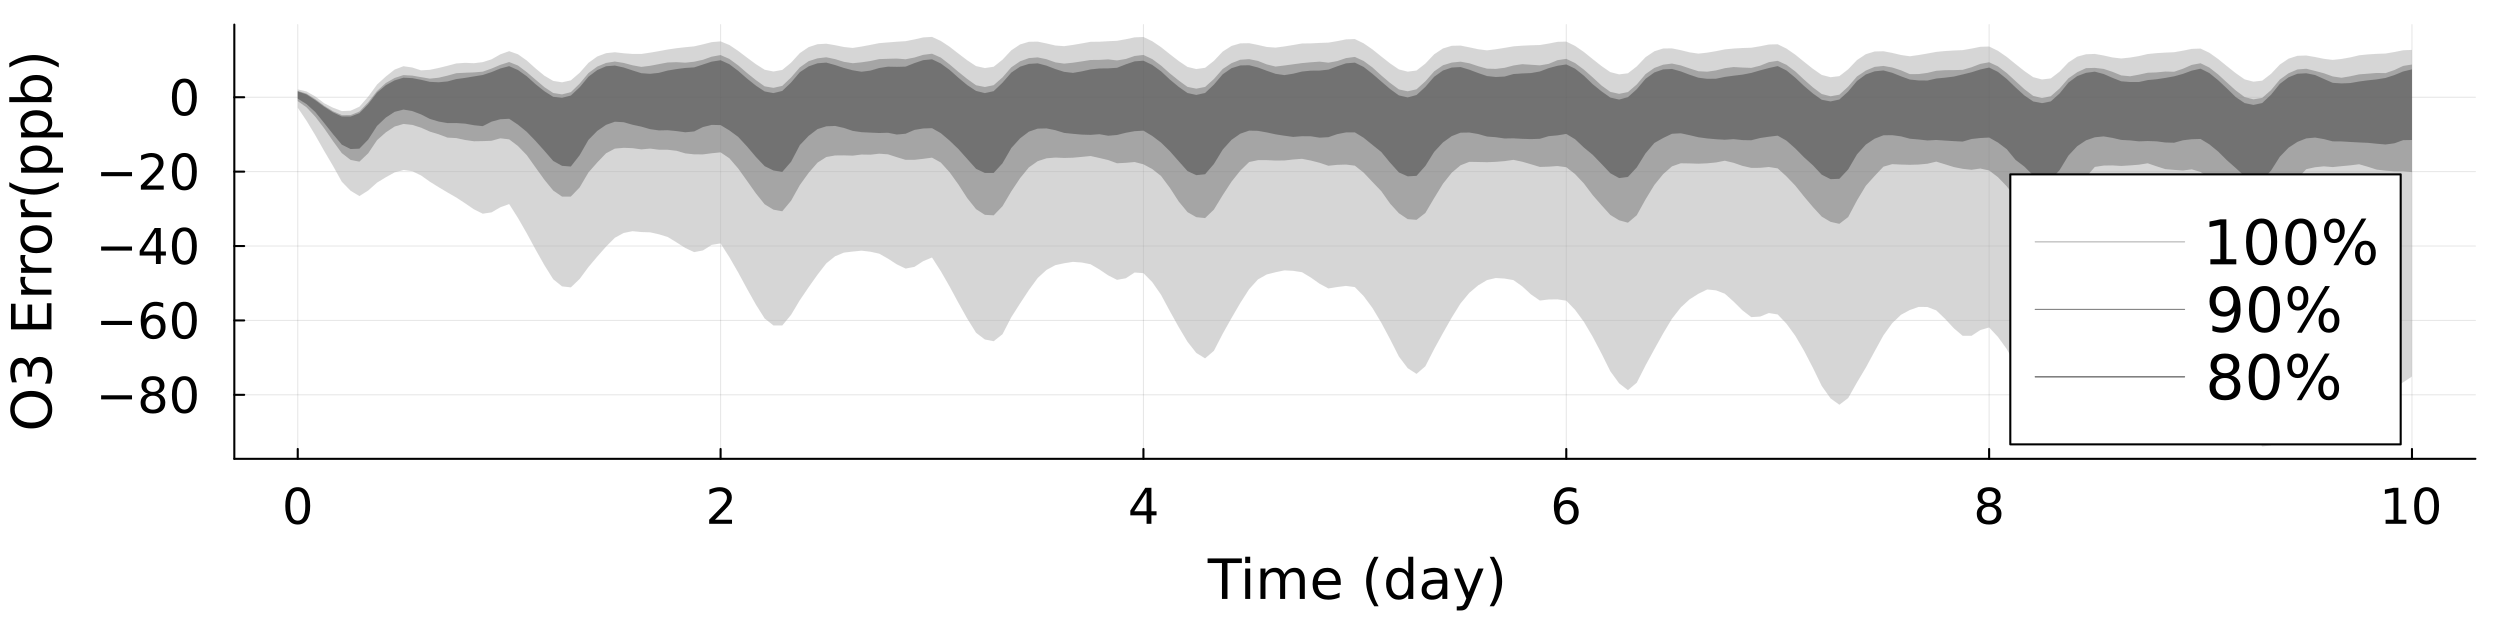 <?xml version="1.0" encoding="utf-8"?>
<svg xmlns="http://www.w3.org/2000/svg" xmlns:xlink="http://www.w3.org/1999/xlink" width="1200" height="300" viewBox="0 0 4800 1200">
<rect x="0" y="0" width="4800" height="1200" fill="#333333" stroke="none"/>
<defs>
  <clipPath id="clip200">
    <rect x="0" y="0" width="4800" height="1200"/>
  </clipPath>
</defs>
<path clip-path="url(#clip200)" d="M0 1200 L4800 1200 L4800 0 L0 0  Z" fill="#ffffff" fill-rule="evenodd" fill-opacity="1"/>
<defs>
  <clipPath id="clip201">
    <rect x="960" y="0" width="3361" height="1200"/>
  </clipPath>
</defs>
<path clip-path="url(#clip200)" d="M449.885 880.951 L4752.76 880.951 L4752.76 47.244 L449.885 47.244  Z" fill="#ffffff" fill-rule="evenodd" fill-opacity="1"/>
<defs>
  <clipPath id="clip202">
    <rect x="449" y="47" width="4304" height="835"/>
  </clipPath>
</defs>
<polyline clip-path="url(#clip202)" style="stroke:#000000; stroke-linecap:round; stroke-linejoin:round; stroke-width:2; stroke-opacity:0.1; fill:none" points="571.665,880.951 571.665,47.244 "/>
<polyline clip-path="url(#clip202)" style="stroke:#000000; stroke-linecap:round; stroke-linejoin:round; stroke-width:2; stroke-opacity:0.1; fill:none" points="1383.53,880.951 1383.53,47.244 "/>
<polyline clip-path="url(#clip202)" style="stroke:#000000; stroke-linecap:round; stroke-linejoin:round; stroke-width:2; stroke-opacity:0.1; fill:none" points="2195.39,880.951 2195.39,47.244 "/>
<polyline clip-path="url(#clip202)" style="stroke:#000000; stroke-linecap:round; stroke-linejoin:round; stroke-width:2; stroke-opacity:0.1; fill:none" points="3007.25,880.951 3007.25,47.244 "/>
<polyline clip-path="url(#clip202)" style="stroke:#000000; stroke-linecap:round; stroke-linejoin:round; stroke-width:2; stroke-opacity:0.1; fill:none" points="3819.11,880.951 3819.11,47.244 "/>
<polyline clip-path="url(#clip202)" style="stroke:#000000; stroke-linecap:round; stroke-linejoin:round; stroke-width:2; stroke-opacity:0.1; fill:none" points="4630.98,880.951 4630.98,47.244 "/>
<polyline clip-path="url(#clip202)" style="stroke:#000000; stroke-linecap:round; stroke-linejoin:round; stroke-width:2; stroke-opacity:0.1; fill:none" points="449.885,758.039 4752.76,758.039 "/>
<polyline clip-path="url(#clip202)" style="stroke:#000000; stroke-linecap:round; stroke-linejoin:round; stroke-width:2; stroke-opacity:0.1; fill:none" points="449.885,615.208 4752.76,615.208 "/>
<polyline clip-path="url(#clip202)" style="stroke:#000000; stroke-linecap:round; stroke-linejoin:round; stroke-width:2; stroke-opacity:0.1; fill:none" points="449.885,472.378 4752.76,472.378 "/>
<polyline clip-path="url(#clip202)" style="stroke:#000000; stroke-linecap:round; stroke-linejoin:round; stroke-width:2; stroke-opacity:0.1; fill:none" points="449.885,329.547 4752.76,329.547 "/>
<polyline clip-path="url(#clip202)" style="stroke:#000000; stroke-linecap:round; stroke-linejoin:round; stroke-width:2; stroke-opacity:0.1; fill:none" points="449.885,186.717 4752.76,186.717 "/>
<polyline clip-path="url(#clip200)" style="stroke:#000000; stroke-linecap:round; stroke-linejoin:round; stroke-width:4; stroke-opacity:1; fill:none" points="449.885,880.951 4752.76,880.951 "/>
<polyline clip-path="url(#clip200)" style="stroke:#000000; stroke-linecap:round; stroke-linejoin:round; stroke-width:4; stroke-opacity:1; fill:none" points="571.665,880.951 571.665,862.054 "/>
<polyline clip-path="url(#clip200)" style="stroke:#000000; stroke-linecap:round; stroke-linejoin:round; stroke-width:4; stroke-opacity:1; fill:none" points="1383.53,880.951 1383.53,862.054 "/>
<polyline clip-path="url(#clip200)" style="stroke:#000000; stroke-linecap:round; stroke-linejoin:round; stroke-width:4; stroke-opacity:1; fill:none" points="2195.39,880.951 2195.39,862.054 "/>
<polyline clip-path="url(#clip200)" style="stroke:#000000; stroke-linecap:round; stroke-linejoin:round; stroke-width:4; stroke-opacity:1; fill:none" points="3007.25,880.951 3007.25,862.054 "/>
<polyline clip-path="url(#clip200)" style="stroke:#000000; stroke-linecap:round; stroke-linejoin:round; stroke-width:4; stroke-opacity:1; fill:none" points="3819.11,880.951 3819.11,862.054 "/>
<polyline clip-path="url(#clip200)" style="stroke:#000000; stroke-linecap:round; stroke-linejoin:round; stroke-width:4; stroke-opacity:1; fill:none" points="4630.98,880.951 4630.98,862.054 "/>
<path clip-path="url(#clip200)" d="M571.665 942.789 Q564.443 942.789 560.785 949.918 Q557.174 957.002 557.174 971.261 Q557.174 985.474 560.785 992.603 Q564.443 999.687 571.665 999.687 Q578.933 999.687 582.544 992.603 Q586.202 985.474 586.202 971.261 Q586.202 957.002 582.544 949.918 Q578.933 942.789 571.665 942.789 M571.665 935.382 Q583.285 935.382 589.396 944.594 Q595.554 953.761 595.554 971.261 Q595.554 988.715 589.396 997.927 Q583.285 1007.09 571.665 1007.09 Q560.044 1007.09 553.887 997.927 Q547.776 988.715 547.776 971.261 Q547.776 953.761 553.887 944.594 Q560.044 935.382 571.665 935.382 Z" fill="#000000" fill-rule="nonzero" fill-opacity="1" /><path clip-path="url(#clip200)" d="M1372.83 997.881 L1405.47 997.881 L1405.47 1005.75 L1361.58 1005.75 L1361.58 997.881 Q1366.91 992.372 1376.07 983.113 Q1385.29 973.807 1387.65 971.122 Q1392.14 966.076 1393.9 962.604 Q1395.7 959.085 1395.7 955.705 Q1395.7 950.196 1391.81 946.724 Q1387.97 943.252 1381.77 943.252 Q1377.37 943.252 1372.46 944.78 Q1367.6 946.307 1362.05 949.409 L1362.05 939.965 Q1367.69 937.696 1372.6 936.539 Q1377.51 935.382 1381.58 935.382 Q1392.32 935.382 1398.71 940.752 Q1405.1 946.122 1405.1 955.104 Q1405.1 959.363 1403.48 963.205 Q1401.91 967.002 1397.69 972.187 Q1396.54 973.529 1390.33 979.965 Q1384.13 986.353 1372.83 997.881 Z" fill="#000000" fill-rule="nonzero" fill-opacity="1" /><path clip-path="url(#clip200)" d="M2201.41 944.78 L2177.8 981.678 L2201.41 981.678 L2201.41 944.78 M2198.95 936.631 L2210.71 936.631 L2210.71 981.678 L2220.57 981.678 L2220.57 989.455 L2210.71 989.455 L2210.71 1005.75 L2201.41 1005.75 L2201.41 989.455 L2170.2 989.455 L2170.2 980.428 L2198.95 936.631 Z" fill="#000000" fill-rule="nonzero" fill-opacity="1" /><path clip-path="url(#clip200)" d="M3008.06 967.465 Q3001.77 967.465 2998.06 971.77 Q2994.4 976.076 2994.4 983.576 Q2994.4 991.029 2998.06 995.381 Q3001.77 999.687 3008.06 999.687 Q3014.36 999.687 3018.02 995.381 Q3021.72 991.029 3021.72 983.576 Q3021.72 976.076 3018.02 971.77 Q3014.36 967.465 3008.06 967.465 M3026.63 938.159 L3026.63 946.678 Q3023.11 945.011 3019.5 944.131 Q3015.93 943.252 3012.41 943.252 Q3003.15 943.252 2998.25 949.502 Q2993.39 955.752 2992.69 968.391 Q2995.42 964.363 2999.54 962.233 Q3003.66 960.057 3008.62 960.057 Q3019.03 960.057 3025.05 966.4 Q3031.12 972.696 3031.12 983.576 Q3031.12 994.224 3024.82 1000.66 Q3018.52 1007.09 3008.06 1007.09 Q2996.07 1007.09 2989.73 997.927 Q2983.39 988.715 2983.39 971.261 Q2983.39 954.872 2991.16 945.15 Q2998.94 935.382 3012.04 935.382 Q3015.56 935.382 3019.13 936.076 Q3022.74 936.77 3026.63 938.159 Z" fill="#000000" fill-rule="nonzero" fill-opacity="1" /><path clip-path="url(#clip200)" d="M3819.11 972.928 Q3812.45 972.928 3808.6 976.492 Q3804.81 980.057 3804.81 986.307 Q3804.81 992.557 3808.6 996.122 Q3812.45 999.687 3819.11 999.687 Q3825.78 999.687 3829.62 996.122 Q3833.47 992.511 3833.47 986.307 Q3833.47 980.057 3829.62 976.492 Q3825.83 972.928 3819.11 972.928 M3809.76 968.946 Q3803.74 967.465 3800.36 963.344 Q3797.03 959.224 3797.03 953.298 Q3797.03 945.011 3802.91 940.196 Q3808.84 935.382 3819.11 935.382 Q3829.44 935.382 3835.32 940.196 Q3841.2 945.011 3841.2 953.298 Q3841.2 959.224 3837.82 963.344 Q3834.48 967.465 3828.51 968.946 Q3835.27 970.52 3839.02 975.104 Q3842.82 979.687 3842.82 986.307 Q3842.82 996.353 3836.66 1001.72 Q3830.55 1007.09 3819.11 1007.09 Q3807.68 1007.09 3801.52 1001.72 Q3795.41 996.353 3795.41 986.307 Q3795.41 979.687 3799.21 975.104 Q3803 970.52 3809.76 968.946 M3806.34 954.178 Q3806.34 959.548 3809.67 962.557 Q3813.05 965.567 3819.11 965.567 Q3825.13 965.567 3828.51 962.557 Q3831.94 959.548 3831.94 954.178 Q3831.94 948.807 3828.51 945.798 Q3825.13 942.789 3819.11 942.789 Q3813.05 942.789 3809.67 945.798 Q3806.34 948.807 3806.34 954.178 Z" fill="#000000" fill-rule="nonzero" fill-opacity="1" /><path clip-path="url(#clip200)" d="M4580.35 997.881 L4595.63 997.881 L4595.63 945.15 L4579.01 948.483 L4579.01 939.965 L4595.54 936.631 L4604.89 936.631 L4604.89 997.881 L4620.17 997.881 L4620.17 1005.75 L4580.35 1005.75 L4580.35 997.881 Z" fill="#000000" fill-rule="nonzero" fill-opacity="1" /><path clip-path="url(#clip200)" d="M4659.06 942.789 Q4651.83 942.789 4648.18 949.918 Q4644.56 957.002 4644.56 971.261 Q4644.56 985.474 4648.18 992.603 Q4651.83 999.687 4659.06 999.687 Q4666.32 999.687 4669.93 992.603 Q4673.59 985.474 4673.59 971.261 Q4673.59 957.002 4669.93 949.918 Q4666.32 942.789 4659.06 942.789 M4659.06 935.382 Q4670.68 935.382 4676.79 944.594 Q4682.94 953.761 4682.94 971.261 Q4682.94 988.715 4676.79 997.927 Q4670.68 1007.09 4659.06 1007.09 Q4647.43 1007.09 4641.28 997.927 Q4635.17 988.715 4635.17 971.261 Q4635.17 953.761 4641.28 944.594 Q4647.43 935.382 4659.06 935.382 Z" fill="#000000" fill-rule="nonzero" fill-opacity="1" /><path clip-path="url(#clip200)" d="M2318.56 1072.18 L2384.34 1072.18 L2384.34 1081.04 L2356.74 1081.04 L2356.74 1149.94 L2346.17 1149.94 L2346.17 1081.04 L2318.56 1081.04 L2318.56 1072.18 Z" fill="#000000" fill-rule="nonzero" fill-opacity="1" /><path clip-path="url(#clip200)" d="M2390.8 1091.61 L2400.38 1091.61 L2400.38 1149.94 L2390.8 1149.94 L2390.8 1091.61 M2390.8 1068.9 L2400.38 1068.9 L2400.38 1081.04 L2390.8 1081.04 L2390.8 1068.9 Z" fill="#000000" fill-rule="nonzero" fill-opacity="1" /><path clip-path="url(#clip200)" d="M2465.85 1102.81 Q2469.45 1096.35 2474.45 1093.28 Q2479.45 1090.2 2486.22 1090.2 Q2495.33 1090.2 2500.28 1096.61 Q2505.23 1102.96 2505.23 1114.74 L2505.23 1149.94 L2495.59 1149.94 L2495.59 1115.05 Q2495.59 1106.66 2492.62 1102.6 Q2489.65 1098.54 2483.56 1098.54 Q2476.11 1098.54 2471.79 1103.49 Q2467.47 1108.43 2467.47 1116.97 L2467.47 1149.94 L2457.83 1149.94 L2457.83 1115.05 Q2457.83 1106.61 2454.86 1102.6 Q2451.89 1098.54 2445.7 1098.54 Q2438.35 1098.54 2434.03 1103.54 Q2429.71 1108.49 2429.71 1116.97 L2429.71 1149.94 L2420.07 1149.94 L2420.07 1091.61 L2429.71 1091.61 L2429.71 1100.67 Q2432.99 1095.31 2437.57 1092.76 Q2442.15 1090.2 2448.46 1090.2 Q2454.81 1090.2 2459.24 1093.43 Q2463.72 1096.66 2465.85 1102.81 Z" fill="#000000" fill-rule="nonzero" fill-opacity="1" /><path clip-path="url(#clip200)" d="M2574.24 1118.38 L2574.24 1123.07 L2530.18 1123.07 Q2530.8 1132.96 2536.11 1138.17 Q2541.48 1143.33 2551.01 1143.33 Q2556.53 1143.33 2561.69 1141.97 Q2566.89 1140.62 2572 1137.91 L2572 1146.97 Q2566.84 1149.16 2561.43 1150.31 Q2556.01 1151.45 2550.44 1151.45 Q2536.48 1151.45 2528.3 1143.33 Q2520.18 1135.2 2520.18 1121.35 Q2520.18 1107.03 2527.88 1098.64 Q2535.64 1090.2 2548.77 1090.2 Q2560.54 1090.2 2567.36 1097.81 Q2574.24 1105.36 2574.24 1118.38 M2564.65 1115.57 Q2564.55 1107.7 2560.23 1103.02 Q2555.96 1098.33 2548.87 1098.33 Q2540.85 1098.33 2536.01 1102.86 Q2531.22 1107.39 2530.49 1115.62 L2564.65 1115.57 Z" fill="#000000" fill-rule="nonzero" fill-opacity="1" /><path clip-path="url(#clip200)" d="M2646.89 1069.01 Q2639.91 1080.99 2636.53 1092.7 Q2633.14 1104.42 2633.14 1116.45 Q2633.14 1128.49 2636.53 1140.31 Q2639.97 1152.08 2646.89 1164.01 L2638.56 1164.01 Q2630.75 1151.77 2626.84 1139.94 Q2622.99 1128.12 2622.99 1116.45 Q2622.99 1104.84 2626.84 1093.07 Q2630.7 1081.3 2638.56 1069.01 L2646.89 1069.01 Z" fill="#000000" fill-rule="nonzero" fill-opacity="1" /><path clip-path="url(#clip200)" d="M2703.87 1100.46 L2703.87 1068.9 L2713.46 1068.9 L2713.46 1149.94 L2703.87 1149.94 L2703.87 1141.19 Q2700.85 1146.4 2696.22 1148.95 Q2691.63 1151.45 2685.17 1151.45 Q2674.6 1151.45 2667.93 1143.02 Q2661.32 1134.58 2661.32 1120.83 Q2661.32 1107.08 2667.93 1098.64 Q2674.6 1090.2 2685.17 1090.2 Q2691.63 1090.2 2696.22 1092.76 Q2700.85 1095.26 2703.87 1100.46 M2671.22 1120.83 Q2671.22 1131.4 2675.54 1137.44 Q2679.91 1143.43 2687.52 1143.43 Q2695.12 1143.43 2699.5 1137.44 Q2703.87 1131.4 2703.87 1120.83 Q2703.87 1110.26 2699.5 1104.27 Q2695.12 1098.23 2687.52 1098.23 Q2679.91 1098.23 2675.54 1104.27 Q2671.22 1110.26 2671.22 1120.83 Z" fill="#000000" fill-rule="nonzero" fill-opacity="1" /><path clip-path="url(#clip200)" d="M2759.71 1120.62 Q2748.09 1120.62 2743.61 1123.28 Q2739.13 1125.93 2739.13 1132.34 Q2739.13 1137.44 2742.47 1140.46 Q2745.85 1143.43 2751.63 1143.43 Q2759.6 1143.43 2764.39 1137.81 Q2769.24 1132.13 2769.24 1122.76 L2769.24 1120.62 L2759.71 1120.62 M2778.82 1116.66 L2778.82 1149.94 L2769.24 1149.94 L2769.24 1141.09 Q2765.96 1146.4 2761.06 1148.95 Q2756.16 1151.45 2749.08 1151.45 Q2740.12 1151.45 2734.81 1146.45 Q2729.55 1141.4 2729.55 1132.96 Q2729.55 1123.12 2736.11 1118.12 Q2742.73 1113.12 2755.8 1113.12 L2769.24 1113.12 L2769.24 1112.18 Q2769.24 1105.57 2764.86 1101.98 Q2760.54 1098.33 2752.67 1098.33 Q2747.67 1098.33 2742.93 1099.53 Q2738.19 1100.73 2733.82 1103.12 L2733.82 1094.27 Q2739.08 1092.24 2744.03 1091.25 Q2748.98 1090.2 2753.66 1090.2 Q2766.32 1090.2 2772.57 1096.77 Q2778.82 1103.33 2778.82 1116.66 Z" fill="#000000" fill-rule="nonzero" fill-opacity="1" /><path clip-path="url(#clip200)" d="M2822.83 1155.36 Q2818.77 1165.78 2814.91 1168.95 Q2811.06 1172.13 2804.6 1172.13 L2796.94 1172.13 L2796.94 1164.11 L2802.57 1164.11 Q2806.53 1164.11 2808.72 1162.24 Q2810.9 1160.36 2813.56 1153.38 L2815.28 1149.01 L2791.68 1091.61 L2801.84 1091.61 L2820.07 1137.24 L2838.3 1091.61 L2848.45 1091.61 L2822.83 1155.36 Z" fill="#000000" fill-rule="nonzero" fill-opacity="1" /><path clip-path="url(#clip200)" d="M2860.17 1069.01 L2868.51 1069.01 Q2876.32 1081.3 2880.17 1093.07 Q2884.08 1104.84 2884.08 1116.45 Q2884.08 1128.12 2880.17 1139.94 Q2876.32 1151.77 2868.51 1164.01 L2860.17 1164.01 Q2867.1 1152.08 2870.49 1140.31 Q2873.92 1128.49 2873.92 1116.45 Q2873.92 1104.42 2870.49 1092.7 Q2867.1 1080.99 2860.17 1069.01 Z" fill="#000000" fill-rule="nonzero" fill-opacity="1" /><polyline clip-path="url(#clip200)" style="stroke:#000000; stroke-linecap:round; stroke-linejoin:round; stroke-width:4; stroke-opacity:1; fill:none" points="449.885,880.951 449.885,47.244 "/>
<polyline clip-path="url(#clip200)" style="stroke:#000000; stroke-linecap:round; stroke-linejoin:round; stroke-width:4; stroke-opacity:1; fill:none" points="449.885,758.039 468.783,758.039 "/>
<polyline clip-path="url(#clip200)" style="stroke:#000000; stroke-linecap:round; stroke-linejoin:round; stroke-width:4; stroke-opacity:1; fill:none" points="449.885,615.208 468.783,615.208 "/>
<polyline clip-path="url(#clip200)" style="stroke:#000000; stroke-linecap:round; stroke-linejoin:round; stroke-width:4; stroke-opacity:1; fill:none" points="449.885,472.378 468.783,472.378 "/>
<polyline clip-path="url(#clip200)" style="stroke:#000000; stroke-linecap:round; stroke-linejoin:round; stroke-width:4; stroke-opacity:1; fill:none" points="449.885,329.547 468.783,329.547 "/>
<polyline clip-path="url(#clip200)" style="stroke:#000000; stroke-linecap:round; stroke-linejoin:round; stroke-width:4; stroke-opacity:1; fill:none" points="449.885,186.717 468.783,186.717 "/>
<path clip-path="url(#clip200)" d="M194.136 758.941 L253.488 758.941 L253.488 766.812 L194.136 766.812 L194.136 758.941 Z" fill="#000000" fill-rule="nonzero" fill-opacity="1" /><path clip-path="url(#clip200)" d="M293.673 759.775 Q287.006 759.775 283.164 763.339 Q279.367 766.904 279.367 773.154 Q279.367 779.404 283.164 782.969 Q287.006 786.534 293.673 786.534 Q300.34 786.534 304.182 782.969 Q308.025 779.358 308.025 773.154 Q308.025 766.904 304.182 763.339 Q300.386 759.775 293.673 759.775 M284.321 755.793 Q278.303 754.312 274.923 750.191 Q271.59 746.071 271.59 740.145 Q271.59 731.858 277.469 727.043 Q283.395 722.229 293.673 722.229 Q303.997 722.229 309.876 727.043 Q315.756 731.858 315.756 740.145 Q315.756 746.071 312.376 750.191 Q309.043 754.312 303.071 755.793 Q309.83 757.367 313.58 761.951 Q317.376 766.534 317.376 773.154 Q317.376 783.2 311.219 788.571 Q305.108 793.941 293.673 793.941 Q282.238 793.941 276.08 788.571 Q269.969 783.2 269.969 773.154 Q269.969 766.534 273.766 761.951 Q277.562 757.367 284.321 755.793 M280.895 741.025 Q280.895 746.395 284.228 749.404 Q287.608 752.414 293.673 752.414 Q299.691 752.414 303.071 749.404 Q306.497 746.395 306.497 741.025 Q306.497 735.654 303.071 732.645 Q299.691 729.636 293.673 729.636 Q287.608 729.636 284.228 732.645 Q280.895 735.654 280.895 741.025 Z" fill="#000000" fill-rule="nonzero" fill-opacity="1" /><path clip-path="url(#clip200)" d="M353.997 729.636 Q346.774 729.636 343.117 736.766 Q339.506 743.849 339.506 758.108 Q339.506 772.321 343.117 779.45 Q346.774 786.534 353.997 786.534 Q361.265 786.534 364.876 779.45 Q368.534 772.321 368.534 758.108 Q368.534 743.849 364.876 736.766 Q361.265 729.636 353.997 729.636 M353.997 722.229 Q365.617 722.229 371.728 731.441 Q377.885 740.608 377.885 758.108 Q377.885 775.562 371.728 784.775 Q365.617 793.941 353.997 793.941 Q342.376 793.941 336.219 784.775 Q330.108 775.562 330.108 758.108 Q330.108 740.608 336.219 731.441 Q342.376 722.229 353.997 722.229 Z" fill="#000000" fill-rule="nonzero" fill-opacity="1" /><path clip-path="url(#clip200)" d="M194.136 616.111 L253.488 616.111 L253.488 623.981 L194.136 623.981 L194.136 616.111 Z" fill="#000000" fill-rule="nonzero" fill-opacity="1" /><path clip-path="url(#clip200)" d="M294.83 611.481 Q288.534 611.481 284.83 615.787 Q281.173 620.092 281.173 627.592 Q281.173 635.046 284.83 639.398 Q288.534 643.703 294.83 643.703 Q301.127 643.703 304.784 639.398 Q308.488 635.046 308.488 627.592 Q308.488 620.092 304.784 615.787 Q301.127 611.481 294.83 611.481 M313.395 582.176 L313.395 590.694 Q309.876 589.028 306.265 588.148 Q302.701 587.268 299.182 587.268 Q289.923 587.268 285.016 593.518 Q280.154 599.768 279.46 612.407 Q282.191 608.379 286.312 606.25 Q290.432 604.074 295.386 604.074 Q305.802 604.074 311.821 610.416 Q317.886 616.713 317.886 627.592 Q317.886 638.24 311.589 644.676 Q305.293 651.111 294.83 651.111 Q282.84 651.111 276.497 641.944 Q270.154 632.731 270.154 615.278 Q270.154 598.889 277.932 589.167 Q285.71 579.398 298.812 579.398 Q302.33 579.398 305.895 580.093 Q309.506 580.787 313.395 582.176 Z" fill="#000000" fill-rule="nonzero" fill-opacity="1" /><path clip-path="url(#clip200)" d="M353.997 586.805 Q346.774 586.805 343.117 593.935 Q339.506 601.018 339.506 615.278 Q339.506 629.49 343.117 636.62 Q346.774 643.703 353.997 643.703 Q361.265 643.703 364.876 636.62 Q368.534 629.49 368.534 615.278 Q368.534 601.018 364.876 593.935 Q361.265 586.805 353.997 586.805 M353.997 579.398 Q365.617 579.398 371.728 588.611 Q377.885 597.778 377.885 615.278 Q377.885 632.731 371.728 641.944 Q365.617 651.111 353.997 651.111 Q342.376 651.111 336.219 641.944 Q330.108 632.731 330.108 615.278 Q330.108 597.778 336.219 588.611 Q342.376 579.398 353.997 579.398 Z" fill="#000000" fill-rule="nonzero" fill-opacity="1" /><path clip-path="url(#clip200)" d="M194.136 473.28 L253.488 473.28 L253.488 481.151 L194.136 481.151 L194.136 473.28 Z" fill="#000000" fill-rule="nonzero" fill-opacity="1" /><path clip-path="url(#clip200)" d="M299.367 445.966 L275.756 482.864 L299.367 482.864 L299.367 445.966 M296.914 437.818 L308.673 437.818 L308.673 482.864 L318.534 482.864 L318.534 490.641 L308.673 490.641 L308.673 506.938 L299.367 506.938 L299.367 490.641 L268.164 490.641 L268.164 481.614 L296.914 437.818 Z" fill="#000000" fill-rule="nonzero" fill-opacity="1" /><path clip-path="url(#clip200)" d="M353.997 443.975 Q346.774 443.975 343.117 451.105 Q339.506 458.188 339.506 472.447 Q339.506 486.66 343.117 493.79 Q346.774 500.873 353.997 500.873 Q361.265 500.873 364.876 493.79 Q368.534 486.66 368.534 472.447 Q368.534 458.188 364.876 451.105 Q361.265 443.975 353.997 443.975 M353.997 436.568 Q365.617 436.568 371.728 445.781 Q377.885 454.947 377.885 472.447 Q377.885 489.901 371.728 499.114 Q365.617 508.28 353.997 508.28 Q342.376 508.28 336.219 499.114 Q330.108 489.901 330.108 472.447 Q330.108 454.947 336.219 445.781 Q342.376 436.568 353.997 436.568 Z" fill="#000000" fill-rule="nonzero" fill-opacity="1" /><path clip-path="url(#clip200)" d="M194.136 330.45 L253.488 330.45 L253.488 338.32 L194.136 338.32 L194.136 330.45 Z" fill="#000000" fill-rule="nonzero" fill-opacity="1" /><path clip-path="url(#clip200)" d="M281.729 356.237 L314.367 356.237 L314.367 364.107 L270.479 364.107 L270.479 356.237 Q275.803 350.728 284.969 341.468 Q294.182 332.163 296.543 329.478 Q301.034 324.431 302.793 320.959 Q304.599 317.441 304.599 314.061 Q304.599 308.552 300.71 305.08 Q296.867 301.607 290.664 301.607 Q286.266 301.607 281.358 303.135 Q276.497 304.663 270.942 307.765 L270.942 298.32 Q276.59 296.052 281.497 294.895 Q286.404 293.737 290.478 293.737 Q301.219 293.737 307.608 299.107 Q313.997 304.478 313.997 313.459 Q313.997 317.718 312.376 321.561 Q310.802 325.357 306.589 330.543 Q305.432 331.885 299.228 338.32 Q293.025 344.709 281.729 356.237 Z" fill="#000000" fill-rule="nonzero" fill-opacity="1" /><path clip-path="url(#clip200)" d="M353.997 301.145 Q346.774 301.145 343.117 308.274 Q339.506 315.357 339.506 329.617 Q339.506 343.829 343.117 350.959 Q346.774 358.042 353.997 358.042 Q361.265 358.042 364.876 350.959 Q368.534 343.829 368.534 329.617 Q368.534 315.357 364.876 308.274 Q361.265 301.145 353.997 301.145 M353.997 293.737 Q365.617 293.737 371.728 302.95 Q377.885 312.117 377.885 329.617 Q377.885 347.07 371.728 356.283 Q365.617 365.45 353.997 365.45 Q342.376 365.45 336.219 356.283 Q330.108 347.07 330.108 329.617 Q330.108 312.117 336.219 302.95 Q342.376 293.737 353.997 293.737 Z" fill="#000000" fill-rule="nonzero" fill-opacity="1" /><path clip-path="url(#clip200)" d="M353.997 158.314 Q346.774 158.314 343.117 165.444 Q339.506 172.527 339.506 186.786 Q339.506 200.999 343.117 208.129 Q346.774 215.212 353.997 215.212 Q361.265 215.212 364.876 208.129 Q368.534 200.999 368.534 186.786 Q368.534 172.527 364.876 165.444 Q361.265 158.314 353.997 158.314 M353.997 150.907 Q365.617 150.907 371.728 160.12 Q377.885 169.286 377.885 186.786 Q377.885 204.24 371.728 213.453 Q365.617 222.619 353.997 222.619 Q342.376 222.619 336.219 213.453 Q330.108 204.24 330.108 186.786 Q330.108 169.286 336.219 160.12 Q342.376 150.907 353.997 150.907 Z" fill="#000000" fill-rule="nonzero" fill-opacity="1" /><path clip-path="url(#clip200)" d="M28.184 786.518 Q28.184 797.976 36.725 804.747 Q45.267 811.466 60.007 811.466 Q74.694 811.466 83.236 804.747 Q91.777 797.976 91.777 786.518 Q91.777 775.06 83.236 768.393 Q74.694 761.674 60.007 761.674 Q45.267 761.674 36.725 768.393 Q28.184 775.06 28.184 786.518 M19.642 786.518 Q19.642 770.164 30.632 760.372 Q41.569 750.581 60.007 750.581 Q78.392 750.581 89.381 760.372 Q100.319 770.164 100.319 786.518 Q100.319 802.924 89.381 812.768 Q78.444 822.559 60.007 822.559 Q41.569 822.559 30.632 812.768 Q19.642 802.924 19.642 786.518 Z" fill="#000000" fill-rule="nonzero" fill-opacity="1" /><path clip-path="url(#clip200)" d="M56.882 701.31 Q58.496 693.758 63.6 689.539 Q68.704 685.268 76.204 685.268 Q87.715 685.268 94.017 693.185 Q100.319 701.102 100.319 715.685 Q100.319 720.581 99.329 725.789 Q98.392 730.945 96.465 736.466 L86.308 736.466 Q88.861 732.091 90.163 726.883 Q91.465 721.675 91.465 715.997 Q91.465 706.102 87.558 700.945 Q83.652 695.737 76.204 695.737 Q69.329 695.737 65.475 700.581 Q61.569 705.373 61.569 713.966 L61.569 723.029 L52.923 723.029 L52.923 713.55 Q52.923 705.789 49.85 701.675 Q46.725 697.56 40.892 697.56 Q34.903 697.56 31.725 701.831 Q28.496 706.05 28.496 713.966 Q28.496 718.289 29.434 723.237 Q30.371 728.185 32.35 734.122 L22.976 734.122 Q21.309 728.133 20.476 722.925 Q19.642 717.664 19.642 713.029 Q19.642 701.05 25.111 694.071 Q30.527 687.091 39.798 687.091 Q46.257 687.091 50.736 690.789 Q55.163 694.487 56.882 701.31 Z" fill="#000000" fill-rule="nonzero" fill-opacity="1" /><path clip-path="url(#clip200)" d="M21.048 632.352 L21.048 583.186 L29.902 583.186 L29.902 621.831 L52.923 621.831 L52.923 584.8 L61.777 584.8 L61.777 621.831 L89.954 621.831 L89.954 582.248 L98.808 582.248 L98.808 632.352 L21.048 632.352 Z" fill="#000000" fill-rule="nonzero" fill-opacity="1" /><path clip-path="url(#clip200)" d="M49.434 531.571 Q48.496 533.186 48.08 535.113 Q47.611 536.988 47.611 539.28 Q47.611 547.405 52.923 551.78 Q58.184 556.103 68.079 556.103 L98.808 556.103 L98.808 565.738 L40.475 565.738 L40.475 556.103 L49.538 556.103 Q44.225 553.082 41.673 548.238 Q39.069 543.394 39.069 536.467 Q39.069 535.478 39.225 534.28 Q39.33 533.082 39.59 531.623 L49.434 531.571 Z" fill="#000000" fill-rule="nonzero" fill-opacity="1" /><path clip-path="url(#clip200)" d="M49.434 489.592 Q48.496 491.207 48.08 493.134 Q47.611 495.009 47.611 497.301 Q47.611 505.426 52.923 509.801 Q58.184 514.124 68.079 514.124 L98.808 514.124 L98.808 523.759 L40.475 523.759 L40.475 514.124 L49.538 514.124 Q44.225 511.103 41.673 506.259 Q39.069 501.415 39.069 494.488 Q39.069 493.499 39.225 492.301 Q39.33 491.103 39.59 489.645 L49.434 489.592 Z" fill="#000000" fill-rule="nonzero" fill-opacity="1" /><path clip-path="url(#clip200)" d="M47.194 459.28 Q47.194 466.988 53.236 471.468 Q59.225 475.947 69.694 475.947 Q80.163 475.947 86.204 471.52 Q92.194 467.04 92.194 459.28 Q92.194 451.624 86.152 447.145 Q80.111 442.666 69.694 442.666 Q59.329 442.666 53.288 447.145 Q47.194 451.624 47.194 459.28 M39.069 459.28 Q39.069 446.78 47.194 439.645 Q55.319 432.509 69.694 432.509 Q84.017 432.509 92.194 439.645 Q100.319 446.78 100.319 459.28 Q100.319 471.832 92.194 478.968 Q84.017 486.051 69.694 486.051 Q55.319 486.051 47.194 478.968 Q39.069 471.832 39.069 459.28 Z" fill="#000000" fill-rule="nonzero" fill-opacity="1" /><path clip-path="url(#clip200)" d="M49.434 382.822 Q48.496 384.437 48.08 386.364 Q47.611 388.239 47.611 390.53 Q47.611 398.655 52.923 403.03 Q58.184 407.353 68.079 407.353 L98.808 407.353 L98.808 416.989 L40.475 416.989 L40.475 407.353 L49.538 407.353 Q44.225 404.332 41.673 399.489 Q39.069 394.645 39.069 387.718 Q39.069 386.728 39.225 385.531 Q39.33 384.333 39.59 382.874 L49.434 382.822 Z" fill="#000000" fill-rule="nonzero" fill-opacity="1" /><path clip-path="url(#clip200)" d="M17.871 349.749 Q29.85 356.729 41.569 360.114 Q53.288 363.499 65.319 363.499 Q77.35 363.499 89.173 360.114 Q100.944 356.676 112.871 349.749 L112.871 358.083 Q100.631 365.895 88.808 369.801 Q76.986 373.656 65.319 373.656 Q53.705 373.656 41.934 369.801 Q30.163 365.947 17.871 358.083 L17.871 349.749 Z" fill="#000000" fill-rule="nonzero" fill-opacity="1" /><path clip-path="url(#clip200)" d="M90.058 321.885 L120.996 321.885 L120.996 331.52 L40.475 331.52 L40.475 321.885 L49.33 321.885 Q44.121 318.864 41.621 314.281 Q39.069 309.645 39.069 303.239 Q39.069 292.614 47.507 286 Q55.944 279.333 69.694 279.333 Q83.444 279.333 91.881 286 Q100.319 292.614 100.319 303.239 Q100.319 309.645 97.819 314.281 Q95.267 318.864 90.058 321.885 M69.694 289.281 Q59.121 289.281 53.132 293.656 Q47.09 297.979 47.09 305.583 Q47.09 313.187 53.132 317.562 Q59.121 321.885 69.694 321.885 Q80.267 321.885 86.308 317.562 Q92.298 313.187 92.298 305.583 Q92.298 297.979 86.308 293.656 Q80.267 289.281 69.694 289.281 Z" fill="#000000" fill-rule="nonzero" fill-opacity="1" /><path clip-path="url(#clip200)" d="M90.058 254.177 L120.996 254.177 L120.996 263.812 L40.475 263.812 L40.475 254.177 L49.33 254.177 Q44.121 251.156 41.621 246.573 Q39.069 241.938 39.069 235.531 Q39.069 224.906 47.507 218.292 Q55.944 211.625 69.694 211.625 Q83.444 211.625 91.881 218.292 Q100.319 224.906 100.319 235.531 Q100.319 241.938 97.819 246.573 Q95.267 251.156 90.058 254.177 M69.694 221.573 Q59.121 221.573 53.132 225.948 Q47.09 230.271 47.09 237.875 Q47.09 245.479 53.132 249.854 Q59.121 254.177 69.694 254.177 Q80.267 254.177 86.308 249.854 Q92.298 245.479 92.298 237.875 Q92.298 230.271 86.308 225.948 Q80.267 221.573 69.694 221.573 Z" fill="#000000" fill-rule="nonzero" fill-opacity="1" /><path clip-path="url(#clip200)" d="M69.694 153.865 Q59.121 153.865 53.132 158.24 Q47.09 162.563 47.09 170.167 Q47.09 177.771 53.132 182.146 Q59.121 186.469 69.694 186.469 Q80.267 186.469 86.308 182.146 Q92.298 177.771 92.298 170.167 Q92.298 162.563 86.308 158.24 Q80.267 153.865 69.694 153.865 M49.33 186.469 Q44.121 183.448 41.621 178.865 Q39.069 174.23 39.069 167.823 Q39.069 157.198 47.507 150.584 Q55.944 143.917 69.694 143.917 Q83.444 143.917 91.881 150.584 Q100.319 157.198 100.319 167.823 Q100.319 174.23 97.819 178.865 Q95.267 183.448 90.058 186.469 L98.808 186.469 L98.808 196.104 L17.767 196.104 L17.767 186.469 L49.33 186.469 Z" fill="#000000" fill-rule="nonzero" fill-opacity="1" /><path clip-path="url(#clip200)" d="M17.871 129.542 L17.871 121.209 Q30.163 113.397 41.934 109.542 Q53.705 105.636 65.319 105.636 Q76.986 105.636 88.808 109.542 Q100.631 113.397 112.871 121.209 L112.871 129.542 Q100.944 122.615 89.173 119.23 Q77.35 115.792 65.319 115.792 Q53.288 115.792 41.569 119.23 Q29.85 122.615 17.871 129.542 Z" fill="#000000" fill-rule="nonzero" fill-opacity="1" /><path clip-path="url(#clip202)" d="M571.665 206.784 L588.579 231.903 L605.492 259.914 L622.406 289.753 L639.32 318.449 L656.234 348.886 L673.148 366.247 L690.061 376.421 L706.975 365.722 L723.889 350.652 L740.803 340.325 L757.717 330.949 L774.63 326.431 L791.544 328.699 L808.458 336.905 L825.372 348.91 L842.286 359.461 L859.199 369.536 L876.113 379.248 L893.027 390.359 L909.941 401.87 L926.855 410.305 L943.768 407.77 L960.682 397.939 L977.596 391.804 L994.51 418.542 L1011.42 447.961 L1028.34 479.164 L1045.25 509.141 L1062.16 536.145 L1079.08 549.816 L1095.99 551.775 L1112.91 535.611 L1129.82 512.738 L1146.73 492.687 L1163.65 473.483 L1180.56 456.492 L1197.48 447.298 L1214.39 443.874 L1231.3 445.521 L1248.22 446.07 L1265.13 449.844 L1282.04 455.04 L1298.96 465.354 L1315.87 476.189 L1332.79 484.065 L1349.7 480.807 L1366.61 470.076 L1383.53 467.351 L1400.44 493.862 L1417.35 523.212 L1434.27 554.446 L1451.18 584.556 L1468.1 611.446 L1485.01 624.834 L1501.92 624.963 L1518.84 604.509 L1535.75 576.256 L1552.67 551.321 L1569.58 527.462 L1586.49 505.659 L1603.41 492.007 L1620.32 485.036 L1637.23 482.98 L1654.15 481.303 L1671.06 483.283 L1687.98 486.992 L1704.89 496.557 L1721.8 507.529 L1738.72 515.654 L1755.63 512.429 L1772.54 501.417 L1789.46 494.395 L1806.37 520.75 L1823.29 550.16 L1840.2 581.503 L1857.11 611.716 L1874.03 638.914 L1890.94 651.828 L1907.85 655.133 L1924.77 641.753 L1941.68 609.049 L1958.6 582.519 L1975.51 556.833 L1992.42 533.686 L2009.34 518.246 L2026.25 509.095 L2043.17 505.443 L2060.08 502.795 L2076.99 504.03 L2093.91 507.379 L2110.82 517.303 L2127.73 528.709 L2144.65 537.296 L2161.56 534.289 L2178.48 523.208 L2195.39 524.482 L2212.3 541.64 L2229.22 565.926 L2246.13 597.427 L2263.04 627.839 L2279.96 656.16 L2296.87 677.63 L2313.79 688.068 L2330.7 673.542 L2347.61 640.798 L2364.53 610.612 L2381.44 581.594 L2398.36 555.216 L2415.27 536.52 L2432.18 526.959 L2449.1 522.667 L2466.01 519.108 L2482.92 519.994 L2499.84 522.657 L2516.75 532.842 L2533.67 544.796 L2550.58 553.843 L2567.49 551.075 L2584.41 548.945 L2601.32 551.211 L2618.23 568.563 L2635.15 591.331 L2652.06 619.638 L2668.98 651.281 L2685.89 684.605 L2702.8 706.899 L2719.72 717.891 L2736.63 703.283 L2753.54 670.27 L2770.46 639.498 L2787.37 609.693 L2804.29 582.502 L2821.2 562.186 L2838.11 547.874 L2855.03 537.779 L2871.94 533.778 L2888.86 534.84 L2905.77 537.785 L2922.68 549.801 L2939.6 565.366 L2956.51 577.046 L2973.42 575.036 L2990.34 574.761 L3007.25 577.285 L3024.17 594.93 L3041.08 617.946 L3057.99 646.594 L3074.91 678.758 L3091.82 712.812 L3108.73 735.987 L3125.65 749.073 L3142.56 734.811 L3159.48 701.514 L3176.39 670.477 L3193.3 640.101 L3210.22 611.881 L3227.13 590.271 L3244.05 574.701 L3260.96 564.03 L3277.87 555.747 L3294.79 557.483 L3311.7 563.963 L3328.61 579.106 L3345.53 595.89 L3362.44 608.875 L3379.36 607.818 L3396.27 601.032 L3413.18 603.766 L3430.1 621.599 L3447.01 644.773 L3463.92 673.692 L3480.84 706.317 L3497.75 741.069 L3514.67 764.882 L3531.58 777.139 L3548.49 764.28 L3565.41 734.209 L3582.32 705.933 L3599.23 674.678 L3616.15 643.947 L3633.06 620.468 L3649.98 604.323 L3666.89 595.228 L3683.8 589.248 L3700.72 589.462 L3717.63 595.961 L3734.55 612.158 L3751.46 630.362 L3768.37 644.797 L3785.29 644.774 L3802.2 633.738 L3819.11 628.742 L3836.03 646.808 L3852.94 670.189 L3869.86 699.43 L3886.77 732.572 L3903.68 768.07 L3920.6 792.783 L3937.51 807.327 L3954.42 802.201 L3971.34 776.385 L3988.25 748.607 L4005.17 717.002 L4022.08 685.266 L4038.99 660.548 L4055.91 642.898 L4072.82 632.564 L4089.73 625.122 L4106.65 625.95 L4123.56 632.909 L4140.48 650.262 L4157.39 670.331 L4174.3 686.657 L4191.22 688.014 L4208.13 677.675 L4225.05 666.559 L4241.96 674.737 L4258.87 697.733 L4275.79 727.308 L4292.7 760.985 L4309.61 797.274 L4326.53 831.616 L4343.44 857.356 L4360.36 855.028 L4377.27 828.737 L4394.18 801.314 L4411.1 770.027 L4428.01 737.56 L4444.92 711.283 L4461.84 691.775 L4478.75 679.721 L4495.67 671.599 L4512.58 672.521 L4529.49 680.537 L4546.41 699.984 L4563.32 722.219 L4580.24 740.73 L4597.15 743.65 L4614.06 734.057 L4630.98 722.939 L4630.98 95.811 L4614.06 96.51 L4597.15 99.893 L4580.24 102.756 L4563.32 103.384 L4546.41 104.438 L4529.49 106.161 L4512.58 110.212 L4495.67 113.182 L4478.75 114.981 L4461.84 112.929 L4444.92 109.48 L4428.01 106.56 L4411.1 107.168 L4394.18 112.573 L4377.27 123.979 L4360.36 141.777 L4343.44 154.845 L4326.53 156.803 L4309.61 152.345 L4292.7 140.544 L4275.79 127.072 L4258.87 113.306 L4241.96 101.335 L4225.05 93.266 L4208.13 93.851 L4191.22 97.307 L4174.3 100.269 L4157.39 100.985 L4140.48 102.048 L4123.56 103.741 L4106.65 107.68 L4089.73 110.494 L4072.82 112.279 L4055.91 110.276 L4038.99 106.54 L4022.08 103.535 L4005.17 104.175 L3988.25 108.818 L3971.34 119.868 L3954.42 137.547 L3937.51 150.573 L3920.6 152.573 L3903.68 148.119 L3886.77 136.367 L3869.86 122.95 L3852.94 109.242 L3836.03 97.552 L3819.11 89.311 L3802.2 89.863 L3785.29 93.297 L3768.37 96.239 L3751.46 96.933 L3734.55 97.977 L3717.63 99.623 L3700.72 102.73 L3683.8 105.655 L3666.89 108.035 L3649.98 105.635 L3633.06 101.597 L3616.15 98.394 L3599.23 98.872 L3582.32 104.083 L3565.41 115.298 L3548.49 133.055 L3531.58 146.164 L3514.67 148.242 L3497.75 143.868 L3480.84 132.149 L3463.92 118.734 L3447.01 105.009 L3430.1 93.312 L3413.18 84.997 L3396.27 85.486 L3379.36 88.837 L3362.44 91.641 L3345.53 92.184 L3328.61 93.178 L3311.7 94.825 L3294.79 98.235 L3277.87 101.09 L3260.96 102.958 L3244.05 100.501 L3227.13 96.314 L3210.22 92.918 L3193.3 93.08 L3176.39 98.439 L3159.48 109.776 L3142.56 127.535 L3125.65 140.697 L3108.73 142.807 L3091.82 138.484 L3074.91 126.836 L3057.99 113.489 L3041.08 99.829 L3024.17 88.15 L3007.25 79.876 L2990.34 80.351 L2973.42 83.667 L2956.51 86.444 L2939.6 86.927 L2922.68 87.722 L2905.77 88.975 L2888.86 91.881 L2871.94 94.582 L2855.03 96.691 L2838.11 94.513 L2821.2 90.893 L2804.29 87.533 L2787.37 87.935 L2770.46 93.053 L2753.54 104.303 L2736.63 122.173 L2719.72 135.386 L2702.8 137.567 L2685.89 133.291 L2668.98 121.719 L2652.06 108.452 L2635.15 94.849 L2618.23 83.231 L2601.32 74.991 L2584.41 75.575 L2567.49 78.978 L2550.58 81.825 L2533.67 82.399 L2516.75 83.288 L2499.84 83.481 L2482.92 86.426 L2466.01 89.177 L2449.1 91.4 L2432.18 90.206 L2415.27 86.292 L2398.36 82.922 L2381.44 83.238 L2364.53 88.189 L2347.61 99.003 L2330.7 116.866 L2313.79 130.188 L2296.87 132.556 L2279.96 128.505 L2263.04 117.108 L2246.13 104.011 L2229.22 90.569 L2212.3 79.116 L2195.39 71.017 L2178.48 71.731 L2161.56 75.311 L2144.65 78.342 L2127.73 79.132 L2110.82 80.123 L2093.91 80.274 L2076.99 83.368 L2060.08 86.26 L2043.17 88.652 L2026.25 87.372 L2009.34 83.405 L1992.42 79.937 L1975.51 80.24 L1958.6 85.312 L1941.68 96.623 L1924.77 114.639 L1907.85 128.138 L1890.94 130.676 L1874.03 126.884 L1857.11 115.747 L1840.2 102.923 L1823.29 89.775 L1806.37 78.616 L1789.46 70.84 L1772.54 71.841 L1755.63 75.713 L1738.72 79.059 L1721.8 80.114 L1704.89 81.455 L1687.98 82.839 L1671.06 86.222 L1654.15 89.396 L1637.23 92.038 L1620.32 90.248 L1603.41 86.779 L1586.49 83.934 L1569.58 84.867 L1552.67 90.451 L1535.75 101.849 L1518.84 120.36 L1501.92 134.299 L1485.01 137.283 L1468.1 133.89 L1451.18 123.111 L1434.27 110.61 L1417.35 97.777 L1400.44 86.4 L1383.53 79.469 L1366.61 80.868 L1349.7 85.154 L1332.79 89.011 L1315.87 90.643 L1298.96 92.557 L1282.04 95.064 L1265.13 98.181 L1248.22 101.103 L1231.3 103.594 L1214.39 103.537 L1197.48 102.28 L1180.56 100.31 L1163.65 102.116 L1146.73 108.459 L1129.82 120.674 L1112.91 139.743 L1095.99 154.338 L1079.08 158.026 L1062.16 155.338 L1045.25 145.348 L1028.34 131.403 L1011.42 116.207 L994.51 104.206 L977.596 98.262 L960.682 104.308 L943.768 113.933 L926.855 119.281 L909.941 121.353 L893.027 120.654 L876.113 121.829 L859.199 126.312 L842.286 130.48 L825.372 134.05 L808.458 135.093 L791.544 129.609 L774.63 127.144 L757.717 133.574 L740.803 146.906 L723.889 162.331 L706.975 185.525 L690.061 204.878 L673.148 212.554 L656.234 213.242 L639.32 206.748 L622.406 198.203 L605.492 185.302 L588.579 175.585 L571.665 171.613  Z" fill="#aeaeae" fill-rule="evenodd" fill-opacity="0.5"/>
<polyline clip-path="url(#clip202)" style="stroke:#aeaeae; stroke-linecap:round; stroke-linejoin:round; stroke-width:0; stroke-opacity:1; fill:none" points="571.665,184.233 588.579,188.505 605.492,194.869 622.406,202.375 639.32,209.612 656.234,215.777 673.148,217.45 690.061,215.152 706.975,206.395 723.889,195.033 740.803,187.58 757.717,183.036 774.63,181.109 791.544,182.074 808.458,184.552 825.372,187.257 842.286,188.442 859.199,188.777 876.113,187.912 893.027,187.726 909.941,187.562 926.855,187.216 943.768,185.09 960.682,182.317 977.596,181.208 994.51,185.595 1011.42,192.164 1028.34,199.92 1045.25,207.411 1062.16,213.859 1079.08,215.775 1095.99,213.689 1112.91,205.017 1129.82,193.636 1146.73,186.24 1163.65,181.849 1180.56,180.09 1197.48,181.194 1214.39,183.751 1231.3,186.495 1248.22,187.717 1265.13,188.065 1282.04,187.25 1298.96,187.205 1315.87,187.227 1332.79,187.066 1349.7,185.11 1366.61,182.488 1383.53,181.514 1400.44,186.037 1417.35,192.733 1434.27,200.609 1451.18,208.236 1468.1,214.808 1485.01,216.841 1501.92,214.839 1518.84,206.149 1535.75,194.708 1552.67,187.232 1569.58,182.762 1586.49,180.939 1603.41,181.998 1620.32,184.524 1637.23,187.234 1654.15,188.418 1671.06,188.755 1687.98,187.969 1704.89,188 1721.8,188.106 1738.72,188.032 1755.63,186.159 1772.54,183.612 1789.46,182.707 1806.37,187.3 1823.29,194.067 1840.2,202.015 1857.11,209.713 1874.03,216.365 1890.94,218.471 1907.85,216.557 1924.77,207.938 1941.68,196.512 1958.6,189.01 1975.51,184.499 1992.42,182.634 2009.34,183.65 2026.25,186.139 2043.17,188.811 2060.08,189.962 2076.99,190.309 2093.91,189.536 2110.82,189.591 2127.73,189.726 2144.65,189.689 2161.56,187.852 2178.48,185.338 2195.39,184.465 2212.3,189.095 2229.22,195.901 2246.13,203.899 2263.04,211.638 2279.96,218.331 2296.87,220.488 2313.79,218.551 2330.7,209.934 2347.61,198.507 2364.53,190.964 2381.44,186.413 2398.36,184.51 2415.27,185.483 2432.18,187.938 2449.1,190.581 2466.01,191.698 2482.92,192.02 2499.84,191.228 2516.75,191.289 2533.67,191.44 2550.58,191.421 2567.49,189.601 2584.41,187.106 2601.32,186.248 2618.23,190.898 2635.15,197.729 2652.06,205.751 2668.98,213.526 2685.89,220.26 2702.8,222.457 2719.72,220.589 2736.63,212.011 2753.54,200.55 2770.46,192.975 2787.37,188.39 2804.29,186.435 2821.2,187.362 2838.11,189.768 2855.03,192.356 2871.94,193.456 2888.86,193.743 2905.77,192.923 2922.68,192.966 2939.6,193.108 2956.51,193.091 2973.42,191.277 2990.34,188.788 3007.25,187.937 3024.17,192.596 3041.08,199.439 3057.99,207.473 3074.91,215.27 3091.82,222.026 3108.73,224.251 3125.65,222.412 3142.56,213.824 3159.48,202.366 3176.39,194.757 3193.3,190.129 3210.22,188.139 3227.13,189.023 3244.05,191.393 3260.96,193.943 3277.87,194.997 3294.79,195.261 3311.7,194.432 3328.61,194.458 3345.53,194.595 3362.44,194.582 3379.36,192.773 3396.27,190.288 3413.18,189.441 3430.1,194.107 3447.01,200.956 3463.92,209.006 3480.84,216.821 3497.75,223.598 3514.67,225.842 3531.58,224.022 3548.49,215.432 3565.41,203.947 3582.32,196.336 3599.23,191.683 3616.15,189.647 3633.06,190.49 3649.98,192.818 3666.89,195.353 3683.8,196.356 3700.72,196.582 3717.63,195.724 3734.55,195.752 3751.46,195.886 3768.37,195.871 3785.29,194.062 3802.2,191.578 3819.11,190.732 3836.03,195.401 3852.94,202.256 3869.86,210.311 3886.77,218.132 3903.68,224.923 3920.6,227.178 3937.51,225.372 3954.42,216.818 3971.34,205.328 3988.25,197.688 4005.17,193.008 4022.08,190.947 4038.99,191.758 4055.91,194.053 4072.82,196.545 4089.73,197.521 4106.65,197.729 4123.56,196.86 4140.48,196.891 4157.39,197.024 4174.3,197.012 4191.22,195.202 4208.13,192.713 4225.05,191.863 4241.96,196.531 4258.87,203.386 4275.79,211.443 4292.7,219.268 4309.61,226.067 4326.53,228.331 4343.44,226.53 4360.36,217.952 4377.27,206.466 4394.18,198.802 4411.1,194.099 4428.01,192.011 4444.92,192.795 4461.84,195.065 4478.75,197.527 4495.67,198.484 4512.58,198.679 4529.49,197.804 4546.41,197.816 4563.32,197.943 4580.24,197.93 4597.15,196.123 4614.06,193.639 4630.98,192.787 "/>
<path clip-path="url(#clip202)" d="M571.665 194.125 L588.579 206.11 L605.492 224.225 L622.406 246.341 L639.32 270.837 L656.234 293.929 L673.148 307.033 L690.061 310.379 L706.975 294.289 L723.889 269.104 L740.803 254.124 L757.717 242.934 L774.63 237.945 L791.544 239.768 L808.458 245.128 L825.372 252.682 L842.286 257.833 L859.199 264.204 L876.113 265.13 L893.027 268.756 L909.941 271.202 L926.855 270.943 L943.768 270.241 L960.682 265.563 L977.596 267.541 L994.51 280.404 L1011.42 297.873 L1028.34 321.615 L1045.25 345.142 L1062.16 365.8 L1079.08 377.427 L1095.99 377.428 L1112.91 359.827 L1129.82 331.112 L1146.73 311.914 L1163.65 294.266 L1180.56 285.331 L1197.48 283.815 L1214.39 284.455 L1231.3 286.813 L1248.22 285.289 L1265.13 287.449 L1282.04 287.524 L1298.96 289.519 L1315.87 294.51 L1332.79 296.326 L1349.7 296.427 L1366.61 294.235 L1383.53 292.536 L1400.44 303.897 L1417.35 323.512 L1434.27 347.163 L1451.18 371.106 L1468.1 392.17 L1485.01 402.535 L1501.92 405.655 L1518.84 385.397 L1535.75 355.213 L1552.67 331.766 L1569.58 312.307 L1586.49 301.483 L1603.41 298.481 L1620.32 298.289 L1637.23 298.835 L1654.15 296.703 L1671.06 297.03 L1687.98 295.082 L1704.89 296.298 L1721.8 301.754 L1738.72 306.874 L1755.63 306.858 L1772.54 304.944 L1789.46 302.684 L1806.37 312.049 L1823.29 330.761 L1840.2 354.261 L1857.11 380.386 L1874.03 401.561 L1890.94 412.462 L1907.85 413.468 L1924.77 395.939 L1941.68 367.405 L1958.6 341.994 L1975.51 321.312 L1992.42 309.421 L2009.34 303.956 L2026.25 302.535 L2043.17 303.256 L2060.08 302.796 L2076.99 301.239 L2093.91 299.552 L2110.82 303.286 L2127.73 307.278 L2144.65 313.469 L2161.56 312.61 L2178.48 311.069 L2195.39 315.49 L2212.3 324.5 L2229.22 337.942 L2246.13 360.551 L2263.04 386.706 L2279.96 407.257 L2296.87 416.956 L2313.79 418.703 L2330.7 402.379 L2347.61 374.677 L2364.53 348.756 L2381.44 327.569 L2398.36 311.074 L2415.27 307.504 L2432.18 307.451 L2449.1 308.24 L2466.01 308.097 L2482.92 306.209 L2499.84 304.907 L2516.75 308.238 L2533.67 312.547 L2550.58 318.23 L2567.49 316.497 L2584.41 315.989 L2601.32 318.05 L2618.23 331.47 L2635.15 349.405 L2652.06 366.995 L2668.98 390.905 L2685.89 409.437 L2702.8 420.779 L2719.72 422.083 L2736.63 408.97 L2753.54 380.411 L2770.46 352.806 L2787.37 331.551 L2804.29 317.309 L2821.2 310.719 L2838.11 311.023 L2855.03 311.43 L2871.94 310.726 L2888.86 309.327 L2905.77 306.896 L2922.68 310.481 L2939.6 315.381 L2956.51 320.483 L2973.42 319.99 L2990.34 318.778 L3007.25 321.089 L3024.17 334.3 L3041.08 352.251 L3057.99 374.654 L3074.91 393.998 L3091.82 412.694 L3108.73 422.944 L3125.65 427.588 L3142.56 413.285 L3159.48 382.77 L3176.39 355.081 L3193.3 334.296 L3210.22 319.402 L3227.13 313.475 L3244.05 313.747 L3260.96 314.315 L3277.87 313.544 L3294.79 311.891 L3311.7 308.579 L3328.61 312.593 L3345.53 318.483 L3362.44 322.32 L3379.36 322.218 L3396.27 320.636 L3413.18 323.309 L3430.1 338.751 L3447.01 356.407 L3463.92 377.496 L3480.84 397.53 L3497.75 415.9 L3514.67 425.945 L3531.58 429.738 L3548.49 416.742 L3565.41 384.77 L3582.32 356.725 L3599.23 337.901 L3616.15 320.023 L3633.06 315.142 L3649.98 315.966 L3666.89 316.43 L3683.8 315.941 L3700.72 314.351 L3717.63 310.307 L3734.55 315.512 L3751.46 320.767 L3768.37 324.115 L3785.29 325.977 L3802.2 323.562 L3819.11 327.279 L3836.03 340.148 L3852.94 357.671 L3869.86 379.38 L3886.77 400.912 L3903.68 418.024 L3920.6 429.911 L3937.51 432.117 L3954.42 418.19 L3971.34 385.73 L3988.25 359.573 L4005.17 340.071 L4022.08 320.468 L4038.99 317.892 L4055.91 317.6 L4072.82 318.627 L4089.73 317.56 L4106.65 316.23 L4123.56 313.506 L4140.48 319.281 L4157.39 324.691 L4174.3 326.162 L4191.22 327.375 L4208.13 325.125 L4225.05 330.121 L4241.96 342.039 L4258.87 358.836 L4275.79 379.913 L4292.7 403.873 L4309.61 421.61 L4326.53 432.304 L4343.44 433.741 L4360.36 418.222 L4377.27 386.464 L4394.18 362.938 L4411.1 342.788 L4428.01 324.811 L4444.92 321.106 L4461.84 319.356 L4478.75 320.787 L4495.67 319.032 L4512.58 317.468 L4529.49 315.334 L4546.41 320.227 L4563.32 325.636 L4580.24 327.676 L4597.15 328.973 L4614.06 328.875 L4630.98 330.47 L4630.98 123.876 L4614.06 126.565 L4597.15 134.529 L4580.24 140.388 L4563.32 140.115 L4546.41 141.476 L4529.49 142.788 L4512.58 146.435 L4495.67 149.299 L4478.75 146.758 L4461.84 140.622 L4444.92 136.202 L4428.01 131.989 L4411.1 133.353 L4394.18 140.598 L4377.27 152.785 L4360.36 173.035 L4343.44 187.885 L4326.53 190.759 L4309.61 186.325 L4292.7 173.72 L4275.79 158.464 L4258.87 142.907 L4241.96 129.718 L4225.05 121.424 L4208.13 124.597 L4191.22 131.987 L4174.3 137.768 L4157.39 137.371 L4140.48 139.019 L4123.56 139.648 L4106.65 143.379 L4089.73 146.448 L4072.82 144.816 L4055.91 137.854 L4038.99 132.302 L4022.08 130.333 L4005.17 130.843 L3988.25 138.693 L3971.34 150.459 L3954.42 169.88 L3937.51 184.768 L3920.6 188.333 L3903.68 184.052 L3886.77 171.174 L3869.86 155.69 L3852.94 140.178 L3836.03 127.396 L3819.11 119.544 L3802.2 122.653 L3785.29 129.183 L3768.37 134.085 L3751.46 134.614 L3734.55 134.754 L3717.63 135.915 L3700.72 139.935 L3683.8 142.222 L3666.89 142.376 L3649.98 135.024 L3633.06 129.56 L3616.15 126.609 L3599.23 128.43 L3582.32 135.501 L3565.41 146.794 L3548.49 166.344 L3531.58 181.823 L3514.67 184.83 L3497.75 180.507 L3480.84 167.84 L3463.92 152.925 L3447.01 137.173 L3430.1 124.491 L3413.18 116.766 L3396.27 119.346 L3379.36 126.17 L3362.44 130.335 L3345.53 129.73 L3328.61 128.707 L3311.7 130.923 L3294.79 135.195 L3277.87 137.666 L3260.96 136.773 L3244.05 131.371 L3227.13 125.612 L3210.22 122.013 L3193.3 124.238 L3176.39 130.422 L3159.48 142.274 L3142.56 162.187 L3125.65 176.786 L3108.73 180.16 L3091.82 176.399 L3074.91 164.166 L3057.99 148.568 L3041.08 133.649 L3024.17 121.048 L3007.25 112.998 L2990.34 115.568 L2973.42 122.65 L2956.51 125.48 L2939.6 124.318 L2922.68 123.199 L2905.77 125.761 L2888.86 130.199 L2871.94 132.258 L2855.03 131.816 L2838.11 127.112 L2821.2 121.494 L2804.29 118.434 L2787.37 120.145 L2770.46 125.313 L2753.54 137.038 L2736.63 156.187 L2719.72 171.459 L2702.8 175.301 L2685.89 171.69 L2668.98 159.249 L2652.06 144.821 L2635.15 129.474 L2618.23 117.065 L2601.32 109.287 L2584.41 111.535 L2567.49 117.285 L2550.58 120.349 L2533.67 118.349 L2516.75 119.584 L2499.84 121.158 L2482.92 123.45 L2466.01 125.749 L2449.1 127.82 L2432.18 123.677 L2415.27 116.947 L2398.36 113.553 L2381.44 114.706 L2364.53 121.285 L2347.61 132.432 L2330.7 151.718 L2313.79 166.929 L2296.87 170.224 L2279.96 166.836 L2263.04 154.48 L2246.13 140.91 L2229.22 125.902 L2212.3 113.417 L2195.39 105.507 L2178.48 107.468 L2161.56 113.253 L2144.65 116.041 L2127.73 114.004 L2110.82 114.995 L2093.91 115.19 L2076.99 117.899 L2060.08 120.393 L2043.17 122.158 L2026.25 119.732 L2009.34 113.723 L1992.42 110.199 L1975.51 111.565 L1958.6 117.682 L1941.68 129.198 L1924.77 148.655 L1907.85 163.543 L1890.94 167.048 L1874.03 163.684 L1857.11 151.606 L1840.2 138.037 L1823.29 123.708 L1806.37 110.583 L1789.46 103.128 L1772.54 105.326 L1755.63 110.489 L1738.72 113.788 L1721.8 112.442 L1704.89 112.887 L1687.98 113.509 L1671.06 117.147 L1654.15 119.665 L1637.23 121.373 L1620.32 118.712 L1603.41 113.515 L1586.49 109.975 L1569.58 112.018 L1552.67 117.42 L1535.75 129.337 L1518.84 148.761 L1501.92 164.909 L1485.01 168.657 L1468.1 165.788 L1451.18 153.666 L1434.27 140.097 L1417.35 125.554 L1400.44 113.14 L1383.53 105.725 L1366.61 108.771 L1349.7 114.75 L1332.79 118.518 L1315.87 120.332 L1298.96 119.378 L1282.04 119.939 L1265.13 123.098 L1248.22 126.361 L1231.3 128.428 L1214.39 125.337 L1197.48 120.837 L1180.56 118.146 L1163.65 120.821 L1146.73 127.851 L1129.82 140.294 L1112.91 160.562 L1095.99 176.983 L1079.08 181.23 L1062.16 178.548 L1045.25 167.367 L1028.34 153.04 L1011.42 138.513 L994.51 125.838 L977.596 119.116 L960.682 124.463 L943.768 131.66 L926.855 137.609 L909.941 139.011 L893.027 139.64 L876.113 140.547 L859.199 145.221 L842.286 149.231 L825.372 150.979 L808.458 148.143 L791.544 145.157 L774.63 144.186 L757.717 149.683 L740.803 159.344 L723.889 174.805 L706.975 196.312 L690.061 214.088 L673.148 220.941 L656.234 221.033 L639.32 213.547 L622.406 203.154 L605.492 190.391 L588.579 179.772 L571.665 174.507  Z" fill="#757575" fill-rule="evenodd" fill-opacity="0.5"/>
<polyline clip-path="url(#clip202)" style="stroke:#757575; stroke-linecap:round; stroke-linejoin:round; stroke-width:0; stroke-opacity:1; fill:none" points="571.665,184.233 588.579,188.505 605.492,194.869 622.406,202.375 639.32,209.612 656.234,215.777 673.148,217.45 690.061,215.152 706.975,206.395 723.889,195.033 740.803,187.58 757.717,183.036 774.63,181.109 791.544,182.074 808.458,184.552 825.372,187.257 842.286,188.442 859.199,188.777 876.113,187.912 893.027,187.726 909.941,187.562 926.855,187.216 943.768,185.09 960.682,182.317 977.596,181.208 994.51,185.595 1011.42,192.164 1028.34,199.92 1045.25,207.411 1062.16,213.859 1079.08,215.775 1095.99,213.689 1112.91,205.017 1129.82,193.636 1146.73,186.24 1163.65,181.849 1180.56,180.09 1197.48,181.194 1214.39,183.751 1231.3,186.495 1248.22,187.717 1265.13,188.065 1282.04,187.25 1298.96,187.205 1315.87,187.227 1332.79,187.066 1349.7,185.11 1366.61,182.488 1383.53,181.514 1400.44,186.037 1417.35,192.733 1434.27,200.609 1451.18,208.236 1468.1,214.808 1485.01,216.841 1501.92,214.839 1518.84,206.149 1535.75,194.708 1552.67,187.232 1569.58,182.762 1586.49,180.939 1603.41,181.998 1620.32,184.524 1637.23,187.234 1654.15,188.418 1671.06,188.755 1687.98,187.969 1704.89,188 1721.8,188.106 1738.72,188.032 1755.63,186.159 1772.54,183.612 1789.46,182.707 1806.37,187.3 1823.29,194.067 1840.2,202.015 1857.11,209.713 1874.03,216.365 1890.94,218.471 1907.85,216.557 1924.77,207.938 1941.68,196.512 1958.6,189.01 1975.51,184.499 1992.42,182.634 2009.34,183.65 2026.25,186.139 2043.17,188.811 2060.08,189.962 2076.99,190.309 2093.91,189.536 2110.82,189.591 2127.73,189.726 2144.65,189.689 2161.56,187.852 2178.48,185.338 2195.39,184.465 2212.3,189.095 2229.22,195.901 2246.13,203.899 2263.04,211.638 2279.96,218.331 2296.87,220.488 2313.79,218.551 2330.7,209.934 2347.61,198.507 2364.53,190.964 2381.44,186.413 2398.36,184.51 2415.27,185.483 2432.18,187.938 2449.1,190.581 2466.01,191.698 2482.92,192.02 2499.84,191.228 2516.75,191.289 2533.67,191.44 2550.58,191.421 2567.49,189.601 2584.41,187.106 2601.32,186.248 2618.23,190.898 2635.15,197.729 2652.06,205.751 2668.98,213.526 2685.89,220.26 2702.8,222.457 2719.72,220.589 2736.63,212.011 2753.54,200.55 2770.46,192.975 2787.37,188.39 2804.29,186.435 2821.2,187.362 2838.11,189.768 2855.03,192.356 2871.94,193.456 2888.86,193.743 2905.77,192.923 2922.68,192.966 2939.6,193.108 2956.51,193.091 2973.42,191.277 2990.34,188.788 3007.25,187.937 3024.17,192.596 3041.08,199.439 3057.99,207.473 3074.91,215.27 3091.82,222.026 3108.73,224.251 3125.65,222.412 3142.56,213.824 3159.48,202.366 3176.39,194.757 3193.3,190.129 3210.22,188.139 3227.13,189.023 3244.05,191.393 3260.96,193.943 3277.87,194.997 3294.79,195.261 3311.7,194.432 3328.61,194.458 3345.53,194.595 3362.44,194.582 3379.36,192.773 3396.27,190.288 3413.18,189.441 3430.1,194.107 3447.01,200.956 3463.92,209.006 3480.84,216.821 3497.75,223.598 3514.67,225.842 3531.58,224.022 3548.49,215.432 3565.41,203.947 3582.32,196.336 3599.23,191.683 3616.15,189.647 3633.06,190.49 3649.98,192.818 3666.89,195.353 3683.8,196.356 3700.72,196.582 3717.63,195.724 3734.55,195.752 3751.46,195.886 3768.37,195.871 3785.29,194.062 3802.2,191.578 3819.11,190.732 3836.03,195.401 3852.94,202.256 3869.86,210.311 3886.77,218.132 3903.68,224.923 3920.6,227.178 3937.51,225.372 3954.42,216.818 3971.34,205.328 3988.25,197.688 4005.17,193.008 4022.08,190.947 4038.99,191.758 4055.91,194.053 4072.82,196.545 4089.73,197.521 4106.65,197.729 4123.56,196.86 4140.48,196.891 4157.39,197.024 4174.3,197.012 4191.22,195.202 4208.13,192.713 4225.05,191.863 4241.96,196.531 4258.87,203.386 4275.79,211.443 4292.7,219.268 4309.61,226.067 4326.53,228.331 4343.44,226.53 4360.36,217.952 4377.27,206.466 4394.18,198.802 4411.1,194.099 4428.01,192.011 4444.92,192.795 4461.84,195.065 4478.75,197.527 4495.67,198.484 4512.58,198.679 4529.49,197.804 4546.41,197.816 4563.32,197.943 4580.24,197.93 4597.15,196.123 4614.06,193.639 4630.98,192.787 "/>
<path clip-path="url(#clip202)" d="M571.665 189.343 L588.579 199.87 L605.492 215.237 L622.406 236.133 L639.32 257.45 L656.234 277.726 L673.148 286.167 L690.061 285.41 L706.975 267.965 L723.889 241.743 L740.803 225.754 L757.717 214.709 L774.63 210.379 L791.544 213.238 L808.458 219.654 L825.372 228.329 L842.286 233.378 L859.199 236.355 L876.113 236.287 L893.027 237.39 L909.941 240.425 L926.855 242.219 L943.768 233.597 L960.682 228.928 L977.596 228.08 L994.51 239.377 L1011.42 253.189 L1028.34 270.696 L1045.25 289.542 L1062.16 309.006 L1079.08 318.412 L1095.99 319.737 L1112.91 298.067 L1129.82 268.593 L1146.73 251.379 L1163.65 239.713 L1180.56 233.713 L1197.48 234.672 L1214.39 239.499 L1231.3 243.127 L1248.22 247.978 L1265.13 250.395 L1282.04 250.001 L1298.96 251.685 L1315.87 253.984 L1332.79 252.35 L1349.7 243.904 L1366.61 239.8 L1383.53 240.206 L1400.44 250.39 L1417.35 262.869 L1434.27 281.182 L1451.18 301.101 L1468.1 319.023 L1485.01 327.268 L1501.92 330.098 L1518.84 310.674 L1535.75 278.486 L1552.67 260.803 L1569.58 247.915 L1586.49 242.523 L1603.41 241.817 L1620.32 245.635 L1637.23 251.304 L1654.15 253.782 L1671.06 254.622 L1687.98 255.396 L1704.89 254.913 L1721.8 258.311 L1738.72 256.788 L1755.63 249.464 L1772.54 246.67 L1789.46 246.098 L1806.37 255.666 L1823.29 270.008 L1840.2 286.261 L1857.11 305.242 L1874.03 324.123 L1890.94 332.069 L1907.85 332.054 L1924.77 313.523 L1941.68 284.245 L1958.6 265.606 L1975.51 252.775 L1992.42 246.947 L2009.34 246.541 L2026.25 249.954 L2043.17 255.184 L2060.08 256.949 L2076.99 258.447 L2093.91 258.952 L2110.82 257.672 L2127.73 260.592 L2144.65 259.197 L2161.56 254.926 L2178.48 251.859 L2195.39 250.874 L2212.3 261.007 L2229.22 273.747 L2246.13 290.312 L2263.04 309.507 L2279.96 328.451 L2296.87 336.296 L2313.79 334.549 L2330.7 314.854 L2347.61 287.243 L2364.53 268.5 L2381.44 256.662 L2398.36 250.802 L2415.27 251.241 L2432.18 254.253 L2449.1 257.916 L2466.01 260.592 L2482.92 262.884 L2499.84 261.535 L2516.75 261.669 L2533.67 264.33 L2550.58 263.374 L2567.49 257.545 L2584.41 254.218 L2601.32 254.141 L2618.23 264.514 L2635.15 278.224 L2652.06 291.823 L2668.98 312.34 L2685.89 331.06 L2702.8 338.574 L2719.72 337.636 L2736.63 318.738 L2753.54 291.694 L2770.46 273.468 L2787.37 261.336 L2804.29 254.731 L2821.2 254.461 L2838.11 257.322 L2855.03 262.147 L2871.94 263.442 L2888.86 265.873 L2905.77 265.591 L2922.68 266.566 L2939.6 267.087 L2956.51 266.498 L2973.42 261.455 L2990.34 259.889 L3007.25 257.141 L3024.17 267.297 L3041.08 283.285 L3057.99 297.22 L3074.91 314.751 L3091.82 332.608 L3108.73 341.942 L3125.65 339.642 L3142.56 321.521 L3159.48 294.377 L3176.39 274.467 L3193.3 264.96 L3210.22 256.813 L3227.13 255.919 L3244.05 259.542 L3260.96 263.561 L3277.87 265.814 L3294.79 267.329 L3311.7 268.326 L3328.61 267.122 L3345.53 268.979 L3362.44 269.284 L3379.36 264.987 L3396.27 262.519 L3413.18 260.476 L3430.1 270.08 L3447.01 285.066 L3463.92 302.173 L3480.84 317.443 L3497.75 335.416 L3514.67 344.003 L3531.58 343.312 L3548.49 325.322 L3565.41 296.363 L3582.32 277.679 L3599.23 266.309 L3616.15 259.753 L3633.06 259.554 L3649.98 261.807 L3666.89 266.337 L3683.8 267.792 L3700.72 269.69 L3717.63 268.754 L3734.55 269.903 L3751.46 270.984 L3768.37 271.841 L3785.29 266.905 L3802.2 265.027 L3819.11 264.107 L3836.03 273.645 L3852.94 286.425 L3869.86 306.998 L3886.77 319.869 L3903.68 336.704 L3920.6 345.491 L3937.51 344.978 L3954.42 326.631 L3971.34 298.802 L3988.25 280.692 L4005.17 269.443 L4022.08 263.602 L4038.99 261.88 L4055.91 264.744 L4072.82 268.666 L4089.73 269.553 L4106.65 271.391 L4123.56 270.755 L4140.48 271.356 L4157.39 273.579 L4174.3 274.058 L4191.22 269.359 L4208.13 267.322 L4225.05 266.816 L4241.96 277.132 L4258.87 290.981 L4275.79 307.788 L4292.7 322.698 L4309.61 338.275 L4326.53 346.42 L4343.44 345.741 L4360.36 327.562 L4377.27 300.925 L4394.18 283.432 L4411.1 272.392 L4428.01 265.728 L4444.92 264.149 L4461.84 267.039 L4478.75 271.406 L4495.67 271.554 L4512.58 272.592 L4529.49 273.489 L4546.41 274.248 L4563.32 275.987 L4580.24 277.425 L4597.15 275.154 L4614.06 269.089 L4630.98 268.795 L4630.98 133.186 L4614.06 137.218 L4597.15 144.182 L4580.24 149.632 L4563.32 152.38 L4546.41 154.217 L4529.49 156.482 L4512.58 159.447 L4495.67 160.156 L4478.75 159.001 L4461.84 151.573 L4444.92 144.019 L4428.01 140.653 L4411.1 141.591 L4394.18 148.306 L4377.27 160.978 L4360.36 181.882 L4343.44 197.835 L4326.53 201.451 L4309.61 197.867 L4292.7 186.401 L4275.79 169.872 L4258.87 154.016 L4241.96 140.279 L4225.05 131.851 L4208.13 135.623 L4191.22 141.851 L4174.3 146.549 L4157.39 149.591 L4140.48 152.166 L4123.56 153.766 L4106.65 157.473 L4089.73 157.431 L4072.82 156.114 L4055.91 149.418 L4038.99 142.085 L4022.08 137.602 L4005.17 139.81 L3988.25 146.077 L3971.34 158.574 L3954.42 179.471 L3937.51 194.688 L3920.6 198.044 L3903.68 194.772 L3886.77 183.213 L3869.86 167.855 L3852.94 151.56 L3836.03 138.017 L3819.11 129.658 L3802.2 133.388 L3785.29 138.766 L3768.37 142.902 L3751.46 146.978 L3734.55 149.126 L3717.63 150.759 L3700.72 154.603 L3683.8 154.447 L3666.89 152.684 L3649.98 146.531 L3633.06 139.736 L3616.15 135.26 L3599.23 136.967 L3582.32 142.97 L3565.41 155.455 L3548.49 175.735 L3531.58 191.042 L3514.67 194.727 L3497.75 191.541 L3480.84 179.514 L3463.92 165.151 L3447.01 149.207 L3430.1 135.336 L3413.18 126.889 L3396.27 130.588 L3379.36 135.096 L3362.44 140.013 L3345.53 143.299 L3328.61 145.331 L3311.7 147.619 L3294.79 151.115 L3277.87 151.342 L3260.96 149.169 L3244.05 143.495 L3227.13 137.113 L3210.22 132.371 L3193.3 133.213 L3176.39 139.102 L3159.48 151.199 L3142.56 171.287 L3125.65 186.489 L3108.73 191.169 L3091.82 187.296 L3074.91 175.362 L3057.99 161.662 L3041.08 145.284 L3024.17 131.842 L3007.25 123.694 L2990.34 126.298 L2973.42 130.831 L2956.51 137.264 L2939.6 140.249 L2922.68 140.995 L2905.77 142.169 L2888.86 146.958 L2871.94 147.824 L2855.03 146.003 L2838.11 140.22 L2821.2 133.819 L2804.29 128.721 L2787.37 129.69 L2770.46 135.403 L2753.54 147.419 L2736.63 166.897 L2719.72 182.435 L2702.8 187.041 L2685.89 183.185 L2668.98 170.931 L2652.06 156.439 L2635.15 141.738 L2618.23 128.51 L2601.32 120.252 L2584.41 121.591 L2567.49 127.261 L2550.58 133.643 L2533.67 135.505 L2516.75 135.646 L2499.84 137.345 L2482.92 141.508 L2466.01 144.209 L2449.1 141.716 L2432.18 135.876 L2415.27 129.576 L2398.36 125.237 L2381.44 125.642 L2364.53 130.901 L2347.61 142.603 L2330.7 162.453 L2313.79 178.484 L2296.87 182.297 L2279.96 178.6 L2263.04 166.684 L2246.13 152.69 L2229.22 136.895 L2212.3 124.616 L2195.39 116.545 L2178.48 117.783 L2161.56 123.526 L2144.65 130.173 L2127.73 131.267 L2110.82 131.458 L2093.91 133.258 L2076.99 137.054 L2060.08 139.927 L2043.17 137.937 L2026.25 132.561 L2009.34 126.089 L1992.42 121.605 L1975.51 122.684 L1958.6 127.96 L1941.68 139.363 L1924.77 158.789 L1907.85 175.006 L1890.94 178.751 L1874.03 174.573 L1857.11 163.354 L1840.2 149.317 L1823.29 134.263 L1806.37 121.875 L1789.46 113.827 L1772.54 115.488 L1755.63 121.18 L1738.72 127.911 L1721.8 128.345 L1704.89 127.992 L1687.98 130.588 L1671.06 135.581 L1654.15 137.744 L1637.23 134.971 L1620.32 130.474 L1603.41 124.893 L1586.49 120.183 L1569.58 121.523 L1552.67 127.399 L1535.75 138.495 L1518.84 158.402 L1501.92 174.595 L1485.01 178.741 L1468.1 175.545 L1451.18 164.332 L1434.27 150.813 L1417.35 136.06 L1400.44 123.293 L1383.53 115.648 L1366.61 118.295 L1349.7 123.85 L1332.79 129.388 L1315.87 130.417 L1298.96 132.605 L1282.04 135.403 L1265.13 139.854 L1248.22 141.726 L1231.3 140.544 L1214.39 135.171 L1197.48 129.599 L1180.56 125.86 L1163.65 127.224 L1146.73 134.524 L1129.82 147.208 L1112.91 167.622 L1095.99 183.432 L1079.08 187.745 L1062.16 185.871 L1045.25 175.147 L1028.34 161.692 L1011.42 146.447 L994.51 134.443 L977.596 127.021 L960.682 131.454 L943.768 138.432 L926.855 143.993 L909.941 146.709 L893.027 149.53 L876.113 151.795 L859.199 156.347 L842.286 157.948 L825.372 157.14 L808.458 153.179 L791.544 149.984 L774.63 149.161 L757.717 154.327 L740.803 163.543 L723.889 177.864 L706.975 199.884 L690.061 217.262 L673.148 223.792 L656.234 223.653 L639.32 215.611 L622.406 204.921 L605.492 192.427 L588.579 181.376 L571.665 175.593  Z" fill="#414141" fill-rule="evenodd" fill-opacity="0.5"/>
<polyline clip-path="url(#clip202)" style="stroke:#414141; stroke-linecap:round; stroke-linejoin:round; stroke-width:0; stroke-opacity:1; fill:none" points="571.665,184.233 588.579,188.505 605.492,194.869 622.406,202.375 639.32,209.612 656.234,215.777 673.148,217.45 690.061,215.152 706.975,206.395 723.889,195.033 740.803,187.58 757.717,183.036 774.63,181.109 791.544,182.074 808.458,184.552 825.372,187.257 842.286,188.442 859.199,188.777 876.113,187.912 893.027,187.726 909.941,187.562 926.855,187.216 943.768,185.09 960.682,182.317 977.596,181.208 994.51,185.595 1011.42,192.164 1028.34,199.92 1045.25,207.411 1062.16,213.859 1079.08,215.775 1095.99,213.689 1112.91,205.017 1129.82,193.636 1146.73,186.24 1163.65,181.849 1180.56,180.09 1197.48,181.194 1214.39,183.751 1231.3,186.495 1248.22,187.717 1265.13,188.065 1282.04,187.25 1298.96,187.205 1315.87,187.227 1332.79,187.066 1349.7,185.11 1366.61,182.488 1383.53,181.514 1400.44,186.037 1417.35,192.733 1434.27,200.609 1451.18,208.236 1468.1,214.808 1485.01,216.841 1501.92,214.839 1518.84,206.149 1535.75,194.708 1552.67,187.232 1569.58,182.762 1586.49,180.939 1603.41,181.998 1620.32,184.524 1637.23,187.234 1654.15,188.418 1671.06,188.755 1687.98,187.969 1704.89,188 1721.8,188.106 1738.72,188.032 1755.63,186.159 1772.54,183.612 1789.46,182.707 1806.37,187.3 1823.29,194.067 1840.2,202.015 1857.11,209.713 1874.03,216.365 1890.94,218.471 1907.85,216.557 1924.77,207.938 1941.68,196.512 1958.6,189.01 1975.51,184.499 1992.42,182.634 2009.34,183.65 2026.25,186.139 2043.17,188.811 2060.08,189.962 2076.99,190.309 2093.91,189.536 2110.82,189.591 2127.73,189.726 2144.65,189.689 2161.56,187.852 2178.48,185.338 2195.39,184.465 2212.3,189.095 2229.22,195.901 2246.13,203.899 2263.04,211.638 2279.96,218.331 2296.87,220.488 2313.79,218.551 2330.7,209.934 2347.61,198.507 2364.53,190.964 2381.44,186.413 2398.36,184.51 2415.27,185.483 2432.18,187.938 2449.1,190.581 2466.01,191.698 2482.92,192.02 2499.84,191.228 2516.75,191.289 2533.67,191.44 2550.58,191.421 2567.49,189.601 2584.41,187.106 2601.32,186.248 2618.23,190.898 2635.15,197.729 2652.06,205.751 2668.98,213.526 2685.89,220.26 2702.8,222.457 2719.72,220.589 2736.63,212.011 2753.54,200.55 2770.46,192.975 2787.37,188.39 2804.29,186.435 2821.2,187.362 2838.11,189.768 2855.03,192.356 2871.94,193.456 2888.86,193.743 2905.77,192.923 2922.68,192.966 2939.6,193.108 2956.51,193.091 2973.42,191.277 2990.34,188.788 3007.25,187.937 3024.17,192.596 3041.08,199.439 3057.99,207.473 3074.91,215.27 3091.82,222.026 3108.73,224.251 3125.65,222.412 3142.56,213.824 3159.48,202.366 3176.39,194.757 3193.3,190.129 3210.22,188.139 3227.13,189.023 3244.05,191.393 3260.96,193.943 3277.87,194.997 3294.79,195.261 3311.7,194.432 3328.61,194.458 3345.53,194.595 3362.44,194.582 3379.36,192.773 3396.27,190.288 3413.18,189.441 3430.1,194.107 3447.01,200.956 3463.92,209.006 3480.84,216.821 3497.75,223.598 3514.67,225.842 3531.58,224.022 3548.49,215.432 3565.41,203.947 3582.32,196.336 3599.23,191.683 3616.15,189.647 3633.06,190.49 3649.98,192.818 3666.89,195.353 3683.8,196.356 3700.72,196.582 3717.63,195.724 3734.55,195.752 3751.46,195.886 3768.37,195.871 3785.29,194.062 3802.2,191.578 3819.11,190.732 3836.03,195.401 3852.94,202.256 3869.86,210.311 3886.77,218.132 3903.68,224.923 3920.6,227.178 3937.51,225.372 3954.42,216.818 3971.34,205.328 3988.25,197.688 4005.17,193.008 4022.08,190.947 4038.99,191.758 4055.91,194.053 4072.82,196.545 4089.73,197.521 4106.65,197.729 4123.56,196.86 4140.48,196.891 4157.39,197.024 4174.3,197.012 4191.22,195.202 4208.13,192.713 4225.05,191.863 4241.96,196.531 4258.87,203.386 4275.79,211.443 4292.7,219.268 4309.61,226.067 4326.53,228.331 4343.44,226.53 4360.36,217.952 4377.27,206.466 4394.18,198.802 4411.1,194.099 4428.01,192.011 4444.92,192.795 4461.84,195.065 4478.75,197.527 4495.67,198.484 4512.58,198.679 4529.49,197.804 4546.41,197.816 4563.32,197.943 4580.24,197.93 4597.15,196.123 4614.06,193.639 4630.98,192.787 "/>
<path clip-path="url(#clip200)" d="M3859.77 853.161 L4609.33 853.161 L4609.33 334.761 L3859.77 334.761  Z" fill="#ffffff" fill-rule="evenodd" fill-opacity="1"/>
<polyline clip-path="url(#clip200)" style="stroke:#000000; stroke-linecap:round; stroke-linejoin:round; stroke-width:4; stroke-opacity:1; fill:none" points="3859.77,853.161 4609.33,853.161 4609.33,334.761 3859.77,334.761 3859.77,853.161 "/>
<polyline clip-path="url(#clip200)" style="stroke:#aeaeae; stroke-linecap:round; stroke-linejoin:round; stroke-width:2; stroke-opacity:1; fill:none" points="3907.58,464.361 4194.44,464.361 "/>
<path clip-path="url(#clip200)" d="M4243.93 497.723 L4263.02 497.723 L4263.02 431.809 L4242.25 435.976 L4242.25 425.328 L4262.91 421.161 L4274.6 421.161 L4274.6 497.723 L4293.69 497.723 L4293.69 507.561 L4243.93 507.561 L4243.93 497.723 Z" fill="#000000" fill-rule="nonzero" fill-opacity="1" /><path clip-path="url(#clip200)" d="M4342.31 428.858 Q4333.28 428.858 4328.71 437.77 Q4324.19 446.624 4324.19 464.448 Q4324.19 482.214 4328.71 491.126 Q4333.28 499.98 4342.31 499.98 Q4351.39 499.98 4355.9 491.126 Q4360.48 482.214 4360.48 464.448 Q4360.48 446.624 4355.9 437.77 Q4351.39 428.858 4342.31 428.858 M4342.31 419.599 Q4356.83 419.599 4364.47 431.115 Q4372.17 442.573 4372.17 464.448 Q4372.17 486.265 4364.47 497.781 Q4356.83 509.239 4342.31 509.239 Q4327.78 509.239 4320.08 497.781 Q4312.44 486.265 4312.44 464.448 Q4312.44 442.573 4320.08 431.115 Q4327.78 419.599 4342.31 419.599 Z" fill="#000000" fill-rule="nonzero" fill-opacity="1" /><path clip-path="url(#clip200)" d="M4417.71 428.858 Q4408.68 428.858 4404.11 437.77 Q4399.6 446.624 4399.6 464.448 Q4399.6 482.214 4404.11 491.126 Q4408.68 499.98 4417.71 499.98 Q4426.8 499.98 4431.31 491.126 Q4435.88 482.214 4435.88 464.448 Q4435.88 446.624 4431.31 437.77 Q4426.8 428.858 4417.71 428.858 M4417.71 419.599 Q4432.24 419.599 4439.87 431.115 Q4447.57 442.573 4447.57 464.448 Q4447.57 486.265 4439.87 497.781 Q4432.24 509.239 4417.71 509.239 Q4403.18 509.239 4395.49 497.781 Q4387.85 486.265 4387.85 464.448 Q4387.85 442.573 4395.49 431.115 Q4403.18 419.599 4417.71 419.599 Z" fill="#000000" fill-rule="nonzero" fill-opacity="1" /><path clip-path="url(#clip200)" d="M4541.61 469.541 Q4536.58 469.541 4533.68 473.823 Q4530.85 478.105 4530.85 485.744 Q4530.85 493.267 4533.68 497.608 Q4536.58 501.89 4541.61 501.89 Q4546.53 501.89 4549.36 497.608 Q4552.26 493.267 4552.26 485.744 Q4552.26 478.163 4549.36 473.881 Q4546.53 469.541 4541.61 469.541 M4541.61 462.191 Q4550.75 462.191 4556.14 468.557 Q4561.52 474.923 4561.52 485.744 Q4561.52 496.566 4556.08 502.932 Q4550.7 509.239 4541.61 509.239 Q4532.35 509.239 4526.97 502.932 Q4521.59 496.566 4521.59 485.744 Q4521.59 474.865 4526.97 468.557 Q4532.41 462.191 4541.61 462.191 M4481.89 426.948 Q4476.91 426.948 4474.02 431.289 Q4471.18 435.571 4471.18 443.094 Q4471.18 450.733 4474.02 455.015 Q4476.85 459.298 4481.89 459.298 Q4486.92 459.298 4489.76 455.015 Q4492.65 450.733 4492.65 443.094 Q4492.65 435.629 4489.76 431.289 Q4486.86 426.948 4481.89 426.948 M4534.14 419.599 L4543.4 419.599 L4489.35 509.239 L4480.09 509.239 L4534.14 419.599 M4481.89 419.599 Q4491.03 419.599 4496.47 425.964 Q4501.91 432.272 4501.91 443.094 Q4501.91 454.031 4496.47 460.339 Q4491.09 466.647 4481.89 466.647 Q4472.69 466.647 4467.3 460.339 Q4461.98 453.974 4461.98 443.094 Q4461.98 432.33 4467.36 425.964 Q4472.74 419.599 4481.89 419.599 Z" fill="#000000" fill-rule="nonzero" fill-opacity="1" /><polyline clip-path="url(#clip200)" style="stroke:#757575; stroke-linecap:round; stroke-linejoin:round; stroke-width:2; stroke-opacity:1; fill:none" points="3907.58,593.961 4194.44,593.961 "/>
<path clip-path="url(#clip200)" d="M4247.8 635.367 L4247.8 624.719 Q4252.2 626.803 4256.72 627.902 Q4261.23 629.002 4265.57 629.002 Q4277.14 629.002 4283.22 621.247 Q4289.35 613.435 4290.22 597.578 Q4286.87 602.555 4281.72 605.217 Q4276.57 607.879 4270.32 607.879 Q4257.35 607.879 4249.77 600.067 Q4242.25 592.196 4242.25 578.597 Q4242.25 565.287 4250.12 557.243 Q4257.99 549.199 4271.07 549.199 Q4286.06 549.199 4293.93 560.715 Q4301.85 572.173 4301.85 594.048 Q4301.85 614.476 4292.13 626.687 Q4282.47 638.839 4266.09 638.839 Q4261.69 638.839 4257.18 637.971 Q4252.66 637.103 4247.8 635.367 M4271.07 598.736 Q4278.94 598.736 4283.51 593.354 Q4288.14 587.972 4288.14 578.597 Q4288.14 569.28 4283.51 563.898 Q4278.94 558.458 4271.07 558.458 Q4263.2 558.458 4258.57 563.898 Q4254 569.28 4254 578.597 Q4254 587.972 4258.57 593.354 Q4263.2 598.736 4271.07 598.736 Z" fill="#000000" fill-rule="nonzero" fill-opacity="1" /><path clip-path="url(#clip200)" d="M4347.86 558.458 Q4338.83 558.458 4334.26 567.37 Q4329.75 576.224 4329.75 594.048 Q4329.75 611.814 4334.26 620.726 Q4338.83 629.58 4347.86 629.58 Q4356.95 629.58 4361.46 620.726 Q4366.03 611.814 4366.03 594.048 Q4366.03 576.224 4361.46 567.37 Q4356.95 558.458 4347.86 558.458 M4347.86 549.199 Q4362.39 549.199 4370.03 560.715 Q4377.72 572.173 4377.72 594.048 Q4377.72 615.865 4370.03 627.381 Q4362.39 638.839 4347.86 638.839 Q4333.34 638.839 4325.64 627.381 Q4318 615.865 4318 594.048 Q4318 572.173 4325.64 560.715 Q4333.34 549.199 4347.86 549.199 Z" fill="#000000" fill-rule="nonzero" fill-opacity="1" /><path clip-path="url(#clip200)" d="M4471.76 599.141 Q4466.73 599.141 4463.83 603.423 Q4461 607.705 4461 615.344 Q4461 622.867 4463.83 627.208 Q4466.73 631.49 4471.76 631.49 Q4476.68 631.49 4479.52 627.208 Q4482.41 622.867 4482.41 615.344 Q4482.41 607.763 4479.52 603.481 Q4476.68 599.141 4471.76 599.141 M4471.76 591.791 Q4480.9 591.791 4486.29 598.157 Q4491.67 604.523 4491.67 615.344 Q4491.67 626.166 4486.23 632.532 Q4480.85 638.839 4471.76 638.839 Q4462.5 638.839 4457.12 632.532 Q4451.74 626.166 4451.74 615.344 Q4451.74 604.465 4457.12 598.157 Q4462.56 591.791 4471.76 591.791 M4412.04 556.548 Q4407.06 556.548 4404.17 560.889 Q4401.33 565.171 4401.33 572.694 Q4401.33 580.333 4404.17 584.615 Q4407 588.898 4412.04 588.898 Q4417.07 588.898 4419.91 584.615 Q4422.8 580.333 4422.8 572.694 Q4422.8 565.229 4419.91 560.889 Q4417.02 556.548 4412.04 556.548 M4464.3 549.199 L4473.55 549.199 L4419.5 638.839 L4410.24 638.839 L4464.3 549.199 M4412.04 549.199 Q4421.18 549.199 4426.62 555.564 Q4432.06 561.872 4432.06 572.694 Q4432.06 583.631 4426.62 589.939 Q4421.24 596.247 4412.04 596.247 Q4402.84 596.247 4397.46 589.939 Q4392.13 583.574 4392.13 572.694 Q4392.13 561.93 4397.51 555.564 Q4402.9 549.199 4412.04 549.199 Z" fill="#000000" fill-rule="nonzero" fill-opacity="1" /><polyline clip-path="url(#clip200)" style="stroke:#414141; stroke-linecap:round; stroke-linejoin:round; stroke-width:2; stroke-opacity:1; fill:none" points="3907.58,723.561 4194.44,723.561 "/>
<path clip-path="url(#clip200)" d="M4271.88 725.731 Q4263.54 725.731 4258.74 730.187 Q4254 734.643 4254 742.456 Q4254 750.268 4258.74 754.724 Q4263.54 759.18 4271.88 759.18 Q4280.21 759.18 4285.01 754.724 Q4289.82 750.21 4289.82 742.456 Q4289.82 734.643 4285.01 730.187 Q4280.27 725.731 4271.88 725.731 M4260.19 720.755 Q4252.66 718.903 4248.44 713.752 Q4244.27 708.602 4244.27 701.194 Q4244.27 690.836 4251.62 684.817 Q4259.03 678.799 4271.88 678.799 Q4284.78 678.799 4292.13 684.817 Q4299.48 690.836 4299.48 701.194 Q4299.48 708.602 4295.26 713.752 Q4291.09 718.903 4283.63 720.755 Q4292.07 722.722 4296.76 728.451 Q4301.51 734.18 4301.51 742.456 Q4301.51 755.014 4293.81 761.727 Q4286.17 768.439 4271.88 768.439 Q4257.58 768.439 4249.89 761.727 Q4242.25 755.014 4242.25 742.456 Q4242.25 734.18 4246.99 728.451 Q4251.74 722.722 4260.19 720.755 M4255.91 702.294 Q4255.91 709.007 4260.07 712.768 Q4264.3 716.53 4271.88 716.53 Q4279.4 716.53 4283.63 712.768 Q4287.91 709.007 4287.91 702.294 Q4287.91 695.581 4283.63 691.82 Q4279.4 688.058 4271.88 688.058 Q4264.3 688.058 4260.07 691.82 Q4255.91 695.581 4255.91 702.294 Z" fill="#000000" fill-rule="nonzero" fill-opacity="1" /><path clip-path="url(#clip200)" d="M4347.28 688.058 Q4338.25 688.058 4333.68 696.97 Q4329.17 705.824 4329.17 723.648 Q4329.17 741.414 4333.68 750.326 Q4338.25 759.18 4347.28 759.18 Q4356.37 759.18 4360.88 750.326 Q4365.45 741.414 4365.45 723.648 Q4365.45 705.824 4360.88 696.97 Q4356.37 688.058 4347.28 688.058 M4347.28 678.799 Q4361.81 678.799 4369.45 690.315 Q4377.14 701.773 4377.14 723.648 Q4377.14 745.465 4369.45 756.981 Q4361.81 768.439 4347.28 768.439 Q4332.76 768.439 4325.06 756.981 Q4317.42 745.465 4317.42 723.648 Q4317.42 701.773 4325.06 690.315 Q4332.76 678.799 4347.28 678.799 Z" fill="#000000" fill-rule="nonzero" fill-opacity="1" /><path clip-path="url(#clip200)" d="M4471.18 728.741 Q4466.15 728.741 4463.25 733.023 Q4460.42 737.305 4460.42 744.944 Q4460.42 752.467 4463.25 756.808 Q4466.15 761.09 4471.18 761.09 Q4476.1 761.09 4478.94 756.808 Q4481.83 752.467 4481.83 744.944 Q4481.83 737.363 4478.94 733.081 Q4476.1 728.741 4471.18 728.741 M4471.18 721.391 Q4480.33 721.391 4485.71 727.757 Q4491.09 734.123 4491.09 744.944 Q4491.09 755.766 4485.65 762.132 Q4480.27 768.439 4471.18 768.439 Q4461.92 768.439 4456.54 762.132 Q4451.16 755.766 4451.16 744.944 Q4451.16 734.065 4456.54 727.757 Q4461.98 721.391 4471.18 721.391 M4411.46 686.148 Q4406.48 686.148 4403.59 690.489 Q4400.75 694.771 4400.75 702.294 Q4400.75 709.933 4403.59 714.215 Q4406.43 718.498 4411.46 718.498 Q4416.49 718.498 4419.33 714.215 Q4422.22 709.933 4422.22 702.294 Q4422.22 694.829 4419.33 690.489 Q4416.44 686.148 4411.46 686.148 M4463.72 678.799 L4472.98 678.799 L4418.93 768.439 L4409.67 768.439 L4463.72 678.799 M4411.46 678.799 Q4420.6 678.799 4426.04 685.164 Q4431.48 691.472 4431.48 702.294 Q4431.48 713.231 4426.04 719.539 Q4420.66 725.847 4411.46 725.847 Q4402.26 725.847 4396.88 719.539 Q4391.55 713.174 4391.55 702.294 Q4391.55 691.53 4396.93 685.164 Q4402.32 678.799 4411.46 678.799 Z" fill="#000000" fill-rule="nonzero" fill-opacity="1" /></svg>
